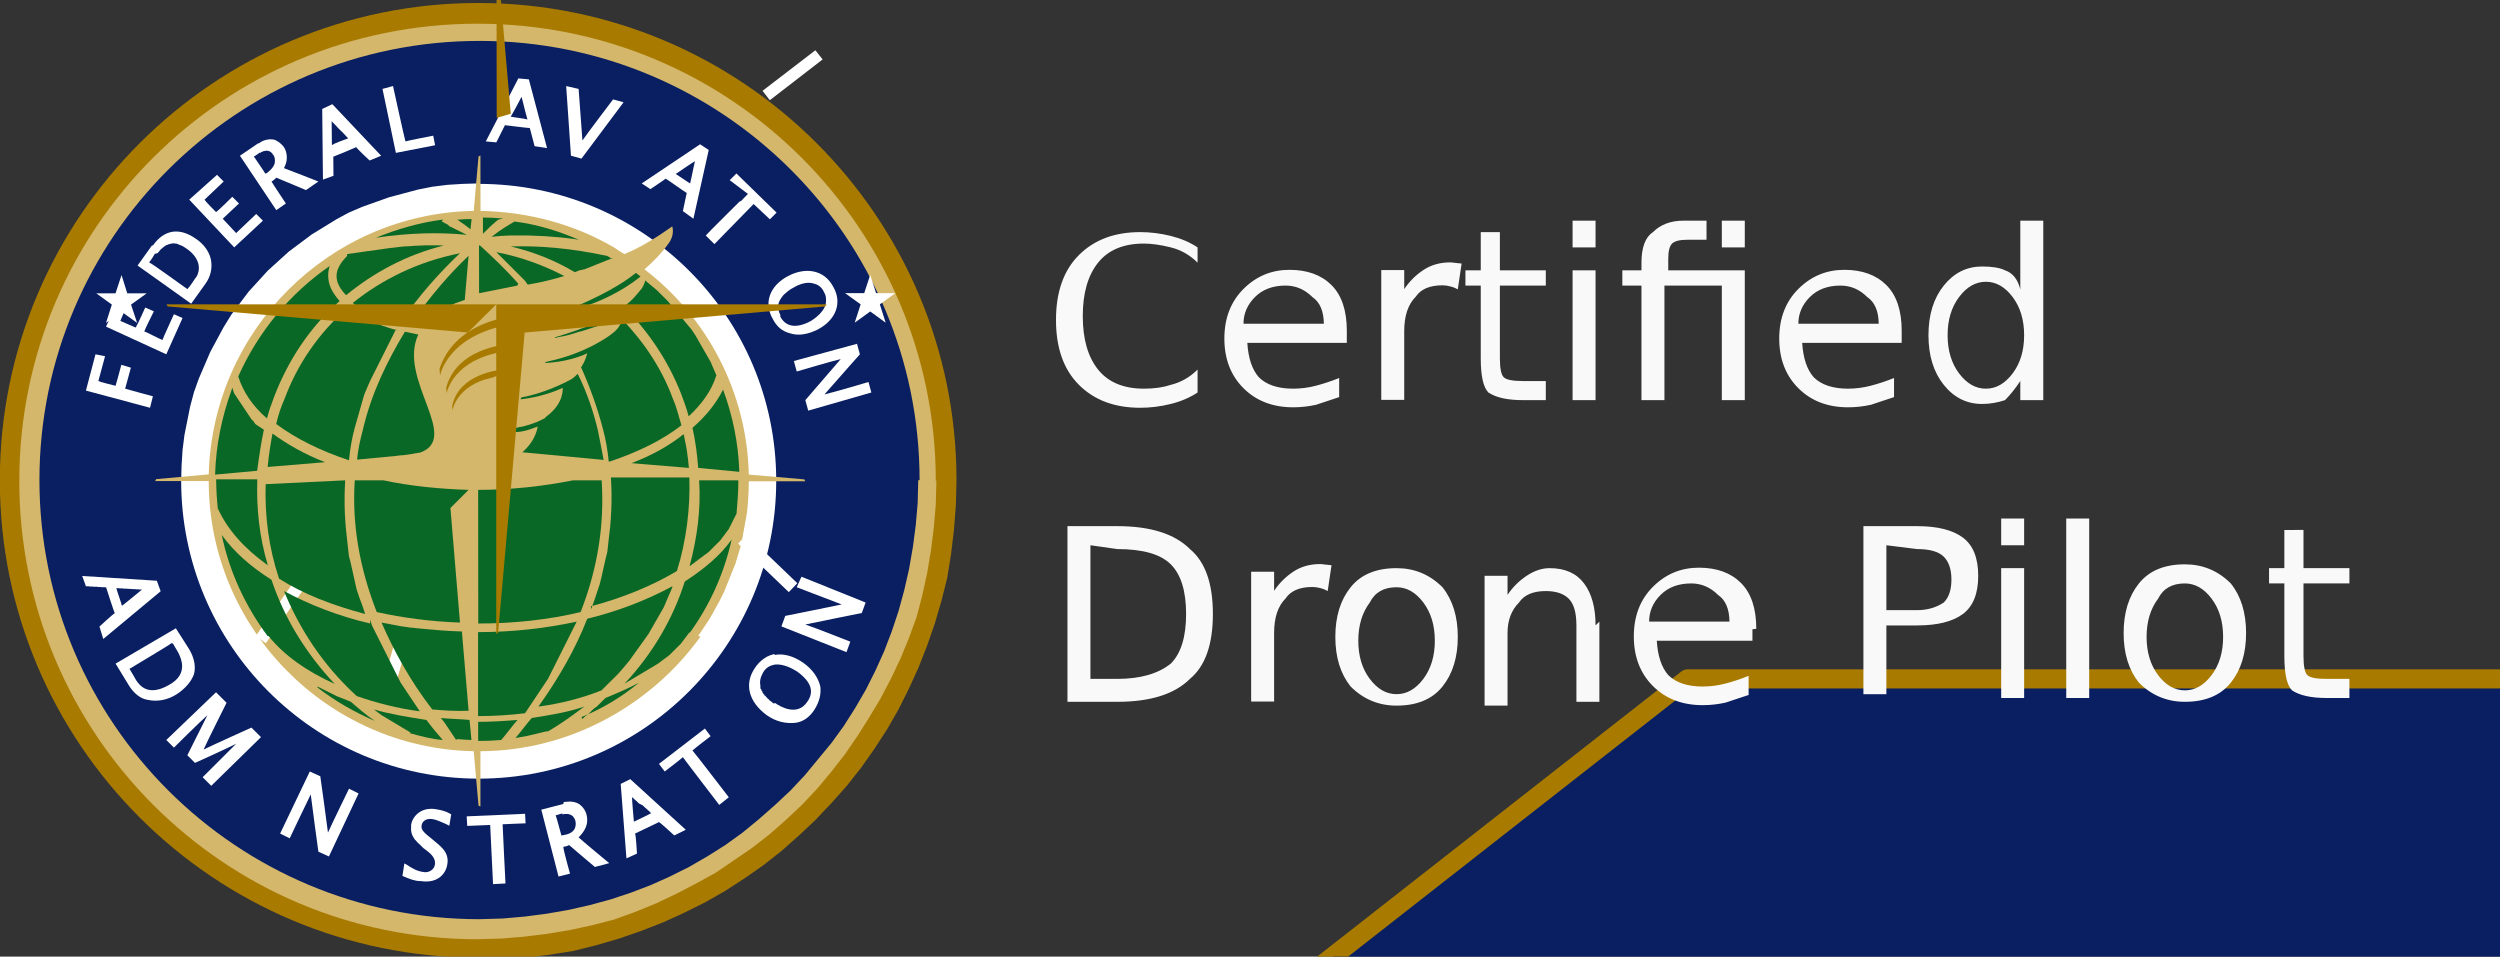 <?xml version="1.0" encoding="UTF-8" standalone="no"?>
<svg
   width="165.64mm"
   height="63.379mm"
   viewBox="0 0 0.652 0.25"
   preserveAspectRatio="none"
   id="svg2"
   sodipodi:version="0.32"
   inkscape:version="1.3.1 (6036e22fae, 2023-11-19, custom)"
   sodipodi:docname="faa_drone_logo.svg"
   inkscape:output_extension="org.inkscape.output.svg.inkscape"
   inkscape:export-xdpi="90"
   inkscape:export-ydpi="90"
   version="1.1"
   inkscape:export-filename="/Users/matthewh/dev/gatsby/mh_photo_serena/content/assets/aerial/faa-seeklogo.com.png"
   xmlns:inkscape="http://www.inkscape.org/namespaces/inkscape"
   xmlns:sodipodi="http://sodipodi.sourceforge.net/DTD/sodipodi-0.dtd"
   xmlns="http://www.w3.org/2000/svg"
   xmlns:svg="http://www.w3.org/2000/svg"
   xmlns:rdf="http://www.w3.org/1999/02/22-rdf-syntax-ns#"
   xmlns:cc="http://creativecommons.org/ns#"
   xmlns:dc="http://purl.org/dc/elements/1.1/">
  <rect x="0" y="0" width="0.652" height="0.25" fill="#333333" stroke="none"/>
  <defs
     id="defs459" />
  <sodipodi:namedview
     inkscape:window-height="1011"
     inkscape:window-width="1920"
     inkscape:pageshadow="2"
     inkscape:pageopacity="0.0"
     guidetolerance="10.0"
     gridtolerance="10.0"
     objecttolerance="10.0"
     borderopacity="1.0"
     bordercolor="#666666"
     pagecolor="#ffffff"
     id="base"
     inkscape:showpageshadow="false"
     inkscape:zoom="1.1808711"
     inkscape:cx="391.2366"
     inkscape:cy="135.91661"
     inkscape:window-x="0"
     inkscape:window-y="32"
     inkscape:current-layer="g1215"
     inkscape:pagecheckerboard="0"
     inkscape:document-units="in"
     showgrid="false"
     inkscape:window-maximized="1"
     units="mm"
     scale-x="0.1"
     width="333.922px"
     inkscape:deskcolor="#d1d1d1" />
  <title
     id="title4">SVG drawing</title>
  <desc
     id="desc6">This was produced by version 4.1 of GNU libplot, a free library for exporting 2-D vector graphics.</desc>
  <g
     id="g1215"
     transform="matrix(0.998,0,0,0.998,-0.023,-0.108)">
    <path
       style="fill:#091f62;fill-opacity:1;stroke:#a87b00;stroke-width:0.005;stroke-linejoin:round;stroke-miterlimit:0;stroke-opacity:1;paint-order:markers fill stroke;stop-color:#000000"
       id="rect1039"
       width="0.442"
       height="0.182"
       x="0.232"
       y="0.143"
       sodipodi:type="rect"
       clip-path="none"
       d="m 0.232,0.143 h 0.442 v 0.182 H 0.232 Z" />
    <g
       id="g3838"
       transform="matrix(0.25,0,0,0.25,0.023,0.109)"
       style="stroke:#a87b00;stroke-opacity:1"
       clip-path="none">
      <polygon
         transform="matrix(0.024,0,0,-0.024,-0.939,14.642)"
         points=""
         style="font-style:normal;font-variant:normal;font-weight:normal;font-stretch:normal;letter-spacing:normal;word-spacing:normal;text-anchor:start;fill:#ffffff;fill-opacity:1;fill-rule:nonzero;stroke:#a87b00;stroke-width:0;stroke-linecap:butt;stroke-linejoin:miter;stroke-miterlimit:10.433;stroke-dasharray:none;stroke-dashoffset:0;stroke-opacity:1"
         id="polygon12" />
      <path
         d="m 1,0.5 -6.6334e-4,0.026 -0.002,0.026 -0.003,0.025 -0.004,0.025 -0.006,0.024 -0.007,0.024 -0.008,0.023 -0.009,0.023 -0.01,0.022 -0.011,0.022 -0.012,0.021 -0.013,0.02 -0.014,0.02 -0.015,0.019 -0.016,0.018 -0.017,0.018 -0.017,0.016 -0.018,0.016 -0.019,0.015 -0.02,0.014 -0.02,0.013 -0.021,0.012 -0.022,0.011 -0.022,0.01 -0.023,0.009 -0.023,0.008 -0.024,0.007 -0.024,0.006 -0.025,0.004 -0.025,0.003 -0.025,0.002 L 0.5,1 C 0.224,1 0,0.776 0,0.5 0,0.224 0.224,0 0.5,0 0.776,0 1,0.224 1,0.5 Z"
         style="font-style:normal;font-variant:normal;font-weight:normal;font-stretch:normal;letter-spacing:normal;word-spacing:normal;text-anchor:start;fill:#a87b00;fill-opacity:1;fill-rule:nonzero;stroke:#a87b00;stroke-width:0;stroke-linecap:butt;stroke-linejoin:miter;stroke-miterlimit:10.433;stroke-dasharray:none;stroke-dashoffset:0;stroke-opacity:1"
         id="path106" />
      <path
         d="m 0.979,0.5 -6.3973e-4,0.025 -0.002,0.024 -0.003,0.024 -0.004,0.024 -0.005,0.023 -0.006,0.023 -0.008,0.022 -0.009,0.022 -0.01,0.021 -0.011,0.021 -0.012,0.02 -0.012,0.019 -0.013,0.019 -0.014,0.018 -0.015,0.018 -0.016,0.017 -0.017,0.016 -0.017,0.015 -0.018,0.014 -0.019,0.013 -0.019,0.013 -0.02,0.011 -0.021,0.011 -0.021,0.01 -0.022,0.009 -0.022,0.008 -0.023,0.006 -0.023,0.005 -0.024,0.004 -0.024,0.003 -0.024,0.002 -0.025,7.1069e-4 c -0.265,0 -0.479,-0.215 -0.479,-0.48 0,-0.265 0.214,-0.479 0.479,-0.479 0.265,0 0.479,0.215 0.479,0.479 z"
         style="font-style:normal;font-variant:normal;font-weight:normal;font-stretch:normal;letter-spacing:normal;word-spacing:normal;text-anchor:start;fill:#d4b76a;fill-opacity:1;fill-rule:nonzero;stroke:#a87b00;stroke-width:0;stroke-linecap:butt;stroke-linejoin:miter;stroke-miterlimit:10.433;stroke-dasharray:none;stroke-dashoffset:0;stroke-opacity:1"
         id="path108" />
      <path
         d="m 0.96,0.5 -5.9224e-4,0.024 -0.002,0.023 -0.003,0.023 -0.004,0.023 -0.005,0.022 -0.006,0.022 -0.007,0.021 -0.008,0.021 -0.009,0.02 -0.01,0.02 -0.011,0.019 -0.012,0.019 -0.013,0.018 -0.014,0.017 -0.014,0.017 -0.015,0.016 -0.016,0.015 -0.017,0.015 -0.017,0.014 -0.018,0.013 -0.019,0.012 -0.019,0.011 -0.02,0.01 -0.02,0.009 -0.021,0.008 -0.021,0.007 -0.022,0.006 -0.022,0.005 -0.023,0.004 -0.023,0.003 -0.023,0.002 -0.024,7.1069e-4 c -0.254,0 -0.46,-0.206 -0.46,-0.46 0,-0.254 0.206,-0.46 0.46,-0.46 0.254,0 0.46,0.206 0.46,0.46 z"
         style="font-style:normal;font-variant:normal;font-weight:normal;font-stretch:normal;letter-spacing:normal;word-spacing:normal;text-anchor:start;fill:#091f62;fill-opacity:1;fill-rule:nonzero;stroke:#a87b00;stroke-width:0;stroke-linecap:butt;stroke-linejoin:miter;stroke-miterlimit:10.433;stroke-dasharray:none;stroke-dashoffset:0;stroke-opacity:1"
         id="path110" />
      <path
         d="m 0.5,0.189 -0.016,4.7394e-4 -0.016,0.001 -0.016,0.002 -0.015,0.003 -0.015,0.004 -0.015,0.004 -0.014,0.005 -0.014,0.005 -0.014,0.006 -0.013,0.007 -0.013,0.008 -0.013,0.008 -0.012,0.009 -0.012,0.009 -0.011,0.01 -0.011,0.01 -0.01,0.011 -0.01,0.011 -0.009,0.012 -0.009,0.012 -0.008,0.013 -0.007,0.013 -0.007,0.013 -0.006,0.014 -0.006,0.014 -0.005,0.014 -0.004,0.015 -0.003,0.015 -0.003,0.015 -0.002,0.016 -0.001,0.016 -4.2642e-4,0.016 c 0,0.172 0.139,0.312 0.311,0.312 0.172,0 0.311,-0.14 0.311,-0.312 0,-0.172 -0.139,-0.311 -0.311,-0.311 z"
         style="font-style:normal;font-variant:normal;font-weight:normal;font-stretch:normal;letter-spacing:normal;word-spacing:normal;text-anchor:start;fill:#ffffff;fill-opacity:1;fill-rule:nonzero;stroke:#a87b00;stroke-width:0;stroke-linecap:butt;stroke-linejoin:miter;stroke-miterlimit:10.433;stroke-dasharray:none;stroke-dashoffset:0;stroke-opacity:1"
         id="path112" />
      <path
         d="m 0.73,0.663 0.006,-0.009 0.006,-0.009 0.005,-0.009 0.005,-0.009 0.005,-0.01 0.004,-0.01 0.004,-0.01 0.004,-0.01 0.003,-0.01 0.003,-0.01 0.002,-0.011 0.002,-0.011 0.002,-0.011 0.001,-0.011 6.6335e-4,-0.011 2.3691e-4,-0.011 h 0.059 l -0.001,-0.002 -0.058,-0.005 c -0.002,-0.087 -0.044,-0.165 -0.109,-0.215 0.01,-0.009 0.018,-0.017 0.025,-0.027 0.007,-0.009 0.004,-0.018 0.004,-0.018 -0.017,0.012 -0.033,0.022 -0.05,0.029 -0.004,-0.002 -0.008,-0.005 -0.011,-0.007 v -2.369e-4 c -1.8953e-4,0 -2.8429e-4,0 -4.5013e-4,0 -0.041,-0.024 -0.089,-0.037 -0.139,-0.038 l -9.476e-5,-0.058 -0.002,0.001 -0.005,0.057 c -0.151,0.003 -0.273,0.125 -0.277,0.276 l -0.055,0.005 -0.001,0.002 h 0.056 c 0,0.154 0.124,0.28 0.277,0.283 l 0.005,0.057 0.002,0.001 v -0.058 c 0.094,-2.369e-4 0.179,-0.049 0.23,-0.12 z"
         style="font-style:normal;font-variant:normal;font-weight:normal;font-stretch:normal;letter-spacing:normal;word-spacing:normal;text-anchor:start;fill:#d4b76a;fill-opacity:1;fill-rule:nonzero;stroke:#a87b00;stroke-width:0;stroke-linecap:butt;stroke-linejoin:miter;stroke-miterlimit:10.433;stroke-dasharray:none;stroke-dashoffset:0;stroke-opacity:1"
         id="path282" />
      <path
         d="m 0.776,0.5 -3.5537e-4,0.014 -0.001,0.014 -0.002,0.014 -0.002,0.014 -0.003,0.014 -0.004,0.013 -0.004,0.013 -0.005,0.013 -0.006,0.012 -0.006,0.012 -0.007,0.012 -0.007,0.011 -0.008,0.011 -0.008,0.01 -0.009,0.01 -0.009,0.009 -0.01,0.009 -0.01,0.009 -0.01,0.008 -0.011,0.008 -0.011,0.007 -0.012,0.007 -0.012,0.006 -0.012,0.005 -0.013,0.005 -0.013,0.004 -0.013,0.004 -0.013,0.003 -0.014,0.002 -0.014,0.002 -0.014,9.4759e-4 -0.014,4.7379e-4 c -0.153,0 -0.276,-0.124 -0.276,-0.276 0,-0.152 0.124,-0.276 0.276,-0.276 0.153,0 0.276,0.124 0.276,0.276 z"
         style="font-style:normal;font-variant:normal;font-weight:normal;font-stretch:normal;letter-spacing:normal;word-spacing:normal;text-anchor:start;fill:#d4b76a;fill-opacity:1;fill-rule:nonzero;stroke:#a87b00;stroke-width:0;stroke-linecap:butt;stroke-linejoin:miter;stroke-miterlimit:10.433;stroke-dasharray:none;stroke-dashoffset:0;stroke-opacity:1"
         id="path114" />
      <path
         d="m 0.09,0.406 0.067,0.018 0.003,-0.012 c 0,0 -0.026,-0.007 -0.029,-0.008 8.2919e-4,-0.003 0.006,-0.022 0.006,-0.022 l -0.01,-0.003 c 0,0 -0.005,0.019 -0.006,0.022 -0.003,-7.1069e-4 -0.016,-0.004 -0.018,-0.005 8.5289e-4,-0.003 0.007,-0.026 0.007,-0.026 l -0.01,-0.002 z"
         style="font-style:normal;font-variant:normal;font-weight:normal;font-stretch:normal;letter-spacing:normal;word-spacing:normal;text-anchor:start;fill:#ffffff;fill-opacity:1;fill-rule:nonzero;stroke:#a87b00;stroke-width:0;stroke-linecap:butt;stroke-linejoin:miter;stroke-miterlimit:10.433;stroke-dasharray:none;stroke-dashoffset:0;stroke-opacity:1"
         id="path116" />
      <path
         d="m 0.111,0.339 0.063,0.029 0.017,-0.038 -0.009,-0.004 c 0,0 -0.011,0.024 -0.012,0.027 -0.003,-0.001 -0.016,-0.008 -0.019,-0.009 0.001,-0.003 0.01,-0.021 0.01,-0.021 l -0.009,-0.004 c 0,0 -0.008,0.018 -0.01,0.021 -0.002,-9.4758e-4 -0.014,-0.006 -0.016,-0.007 0.001,-0.003 0.011,-0.025 0.011,-0.025 L 0.128,0.303 Z"
         style="font-style:normal;font-variant:normal;font-weight:normal;font-stretch:normal;letter-spacing:normal;word-spacing:normal;text-anchor:start;fill:#ffffff;fill-opacity:1;fill-rule:nonzero;stroke:#a87b00;stroke-width:0;stroke-linecap:butt;stroke-linejoin:miter;stroke-miterlimit:10.433;stroke-dasharray:none;stroke-dashoffset:0;stroke-opacity:1"
         id="path118" />
      <path
         d="m 0.159,0.254 -0.015,0.021 0.056,0.04 0.015,-0.021 c 0.005,-0.007 0.007,-0.015 0.006,-0.023 -0.001,-0.009 -0.007,-0.018 -0.016,-0.024 -0.017,-0.012 -0.033,-0.01 -0.045,0.007 z m 0.006,0.008 5.686e-4,-7.1069e-4 5.9227e-4,-7.107e-4 6.3967e-4,-7.1069e-4 6.6335e-4,-9.4772e-4 6.8704e-4,-7.1069e-4 6.8703e-4,-7.1083e-4 7.5813e-4,-4.738e-4 7.581e-4,-7.1068e-4 7.8181e-4,-7.1069e-4 8.2919e-4,-4.7393e-4 8.5287e-4,-7.107e-4 8.7658e-4,-4.7379e-4 9.0026e-4,-4.7379e-4 9.2395e-4,-2.3691e-4 9.7134e-4,-4.7378e-4 9.7133e-4,-2.3703e-4 0.001,-2.3691e-4 0.001,-2.3689e-4 0.001,-2.369e-4 h 0.001 0.001 l 0.001,2.369e-4 h 0.001 l 0.001,2.3689e-4 0.001,4.7394e-4 0.001,4.7378e-4 6.6335e-4,2.3691e-4 6.6335e-4,2.3689e-4 6.6336e-4,2.369e-4 6.8704e-4,2.369e-4 6.8704e-4,4.7379e-4 6.8704e-4,2.369e-4 7.1073e-4,4.7393e-4 7.1074e-4,4.7379e-4 7.1073e-4,4.738e-4 7.1073e-4,4.7379e-4 7.3443e-4,4.738e-4 7.581e-4,4.7392e-4 c 0.007,0.005 0.011,0.011 0.012,0.017 1.8953e-4,9.4759e-4 1.8953e-4,0.002 1.8953e-4,0.003 0,0.005 -0.002,0.009 -0.004,0.011 0,0 -0.005,0.008 -0.008,0.011 -0.003,-0.002 -0.037,-0.027 -0.04,-0.028 0.002,-0.002 0.006,-0.009 0.006,-0.009 z"
         style="font-style:normal;font-variant:normal;font-weight:normal;font-stretch:normal;letter-spacing:normal;word-spacing:normal;text-anchor:start;fill:#ffffff;fill-opacity:1;fill-rule:nonzero;stroke:#a87b00;stroke-width:0;stroke-linecap:butt;stroke-linejoin:miter;stroke-miterlimit:10.433;stroke-dashoffset:0;stroke-opacity:1"
         id="path120" />
      <path
         d="m 0.198,0.206 0.047,0.05 0.03,-0.028 -0.007,-0.007 c 0,0 -0.019,0.018 -0.021,0.02 -0.002,-0.002 -0.012,-0.013 -0.014,-0.015 0.002,-0.002 0.017,-0.016 0.017,-0.016 l -0.007,-0.007 c 0,0 -0.014,0.014 -0.017,0.016 -0.002,-0.002 -0.011,-0.011 -0.012,-0.013 0.002,-0.002 0.02,-0.019 0.02,-0.019 l -0.007,-0.007 z"
         style="font-style:normal;font-variant:normal;font-weight:normal;font-stretch:normal;letter-spacing:normal;word-spacing:normal;text-anchor:start;fill:#ffffff;fill-opacity:1;fill-rule:nonzero;stroke:#a87b00;stroke-width:0;stroke-linecap:butt;stroke-linejoin:miter;stroke-miterlimit:10.433;stroke-dasharray:none;stroke-dashoffset:0;stroke-opacity:1"
         id="path124" />
      <path
         d="m 0.27,0.147 -0.019,0.013 0.038,0.057 0.01,-0.007 c 0,0 -0.014,-0.021 -0.015,-0.023 0.002,-0.001 0.004,-0.003 0.005,-0.004 0.002,7.1083e-4 0.031,0.013 0.031,0.013 l 0.013,-0.009 c 0,0 -0.033,-0.013 -0.036,-0.014 0.002,-0.004 0.003,-0.007 0.003,-0.011 0,-0.004 -0.001,-0.008 -0.003,-0.011 -0.003,-0.004 -0.007,-0.007 -0.011,-0.008 -0.007,-0.001 -0.013,0.002 -0.015,0.004 z m 0.002,0.01 5.6858e-4,-2.3691e-4 5.4489e-4,-4.7379e-4 5.449e-4,-2.369e-4 5.6859e-4,-2.3689e-4 h 2.6059e-4 l 2.8429e-4,-2.369e-4 h 2.6062e-4 l 2.8429e-4,-2.369e-4 h 2.606e-4 l 2.8429e-4,-2.3703e-4 h 2.6061e-4 2.8429e-4 2.6059e-4 l 2.6062e-4,-2.369e-4 h 2.8429e-4 2.606e-4 2.606e-4 2.6059e-4 2.606e-4 l 2.6061e-4,-2.3689e-4 h 2.606e-4 2.606e-4 2.3691e-4 l 2.6061e-4,2.3689e-4 h 2.3692e-4 2.606e-4 2.369e-4 2.606e-4 c 0.002,4.7393e-4 0.004,0.002 0.005,0.004 0.002,0.002 0.002,0.005 0.002,0.007 0,0.004 -0.003,0.008 -0.008,0.012 0,0 -9.4764e-4,4.7379e-4 -0.002,9.4758e-4 -0.001,-0.002 -0.01,-0.015 -0.012,-0.018 0.002,-0.001 0.006,-0.004 0.006,-0.004 z"
         style="font-style:normal;font-variant:normal;font-weight:normal;font-stretch:normal;letter-spacing:normal;word-spacing:normal;text-anchor:start;fill:#ffffff;fill-opacity:1;fill-rule:nonzero;stroke:#a87b00;stroke-width:0;stroke-linecap:butt;stroke-linejoin:miter;stroke-miterlimit:10.433;stroke-dashoffset:0;stroke-opacity:1"
         id="path126" />
      <path
         d="m 0.337,0.111 7.5812e-4,0.074 0.011,-0.004 c 0,0 -1.8953e-4,-0.018 -1.8953e-4,-0.02 0.002,-7.1083e-4 0.022,-0.009 0.024,-0.01 0.001,0.002 0.014,0.014 0.014,0.014 l 0.012,-0.005 -0.051,-0.054 z m 0.011,0.014 4.0275e-4,4.738e-4 4.5012e-4,4.7379e-4 4.7382e-4,4.7379e-4 4.9752e-4,4.738e-4 5.2121e-4,4.7393e-4 5.6858e-4,7.107e-4 5.6859e-4,4.7378e-4 6.1596e-4,7.107e-4 5.9229e-4,7.1082e-4 6.3964e-4,7.107e-4 0.001,0.001 0.001,0.001 0.001,0.001 0.001,0.001 6.3967e-4,4.738e-4 6.1598e-4,7.1082e-4 6.1595e-4,7.107e-4 5.9229e-4,4.7378e-4 5.6858e-4,7.1083e-4 5.4489e-4,4.738e-4 4.9752e-4,7.1069e-4 4.9752e-4,4.738e-4 4.7382e-4,4.7379e-4 4.2643e-4,4.7393e-4 3.7906e-4,4.7379e-4 3.5537e-4,2.369e-4 3.0798e-4,2.369e-4 2.606e-4,4.7379e-4 c -0.003,0.001 -0.014,0.005 -0.017,0.007 0,-0.004 -1.8953e-4,-0.019 -2.6024e-4,-0.025 z"
         style="font-style:normal;font-variant:normal;font-weight:normal;font-stretch:normal;letter-spacing:normal;word-spacing:normal;text-anchor:start;fill:#ffffff;fill-opacity:1;fill-rule:nonzero;stroke:#a87b00;stroke-width:0;stroke-linecap:butt;stroke-linejoin:miter;stroke-miterlimit:10.433;stroke-dashoffset:0;stroke-opacity:1"
         id="path130" />
      <path
         d="m 0.4,0.09 0.014,0.067 0.041,-0.008 -0.002,-0.01 c 0,0 -0.026,0.005 -0.029,0.006 C 0.423,0.142 0.411,0.087 0.411,0.087 Z"
         style="font-style:normal;font-variant:normal;font-weight:normal;font-stretch:normal;letter-spacing:normal;word-spacing:normal;text-anchor:start;fill:#ffffff;fill-opacity:1;fill-rule:nonzero;stroke:#a87b00;stroke-width:0;stroke-linecap:butt;stroke-linejoin:miter;stroke-miterlimit:10.433;stroke-dasharray:none;stroke-dashoffset:0;stroke-opacity:1"
         id="path134" />
      <path
         d="m 0.508,0.145 0.011,0.001 c 0,0 0.008,-0.016 0.009,-0.018 0.002,2.3689e-4 0.024,0.003 0.026,0.003 5.6858e-4,0.002 0.005,0.019 0.005,0.019 l 0.013,0.002 -0.019,-0.072 -0.011,-0.001 z m 0.037,-0.048 1.4214e-4,7.1069e-4 1.6584e-4,4.7379e-4 1.8952e-4,7.1083e-4 1.8954e-4,7.1069e-4 2.132e-4,7.1069e-4 1.8954e-4,7.1083e-4 2.369e-4,9.4759e-4 2.1323e-4,7.1069e-4 2.3691e-4,9.4773e-4 2.3692e-4,9.4758e-4 4.7381e-4,0.002 4.9752e-4,0.002 4.975e-4,0.002 4.9752e-4,0.002 2.3691e-4,9.4773e-4 2.369e-4,9.4759e-4 2.3691e-4,7.1069e-4 2.1323e-4,9.4772e-4 2.1321e-4,7.1069e-4 2.1323e-4,7.107e-4 1.8954e-4,7.1082e-4 1.8952e-4,7.1069e-4 1.8954e-4,7.107e-4 1.6582e-4,7.1069e-4 1.4216e-4,4.7392e-4 1.4214e-4,4.738e-4 1.1846e-4,4.738e-4 9.475e-5,2.3689e-4 C 0.549,0.121 0.538,0.12 0.534,0.119 0.536,0.116 0.543,0.103 0.546,0.097 Z"
         style="font-style:normal;font-variant:normal;font-weight:normal;font-stretch:normal;letter-spacing:normal;word-spacing:normal;text-anchor:start;fill:#ffffff;fill-opacity:1;fill-rule:nonzero;stroke:#a87b00;stroke-width:0;stroke-linecap:butt;stroke-linejoin:miter;stroke-miterlimit:10.433;stroke-dashoffset:0;stroke-opacity:1"
         id="path136" />
      <path
         d="m 0.597,0.16 0.011,0.003 0.044,-0.059 -0.011,-0.003 c 0,0 -0.028,0.037 -0.032,0.043 -5.6859e-4,-0.008 -0.004,-0.054 -0.004,-0.054 L 0.592,0.087 Z"
         style="font-style:normal;font-variant:normal;font-weight:normal;font-stretch:normal;letter-spacing:normal;word-spacing:normal;text-anchor:start;fill:#ffffff;fill-opacity:1;fill-rule:nonzero;stroke:#a87b00;stroke-width:0;stroke-linecap:butt;stroke-linejoin:miter;stroke-miterlimit:10.433;stroke-dasharray:none;stroke-dashoffset:0;stroke-opacity:1"
         id="path140" />
      <polygon
         transform="matrix(0.024,0,0,-0.024,-0.939,14.642)"
         points="67.312,610.3 68.555,612.93 68.09,613.15 66.848,610.52 "
         style="font-style:normal;font-variant:normal;font-weight:normal;font-stretch:normal;letter-spacing:normal;word-spacing:normal;text-anchor:start;fill:#ffffff;fill-opacity:1;fill-rule:nonzero;stroke:#a87b00;stroke-width:0;stroke-linecap:butt;stroke-linejoin:miter;stroke-miterlimit:10.433;stroke-dasharray:none;stroke-dashoffset:0;stroke-opacity:1"
         id="polygon142" />
      <path
         d="m 0.671,0.189 0.009,0.006 c 0,0 0.015,-0.01 0.016,-0.011 0.002,0.001 0.02,0.014 0.022,0.015 -4.5012e-4,0.002 -0.004,0.019 -0.004,0.019 l 0.011,0.008 0.016,-0.072 -0.009,-0.006 z m 0.056,-0.025 -1.1846e-4,4.7379e-4 -1.4213e-4,7.1082e-4 -1.4216e-4,4.738e-4 -1.6583e-4,7.1069e-4 -1.6583e-4,9.4773e-4 -1.6584e-4,7.1069e-4 -1.8954e-4,7.1069e-4 -1.8952e-4,9.4772e-4 -1.8952e-4,9.476e-4 -2.1323e-4,7.1069e-4 -4.0275e-4,0.002 -4.0275e-4,0.002 -4.0274e-4,0.002 -4.2644e-4,0.002 -1.8954e-4,9.4773e-4 -1.8952e-4,9.4758e-4 -2.1323e-4,9.4773e-4 -1.6583e-4,7.1069e-4 -1.8952e-4,7.1069e-4 -1.6584e-4,9.4772e-4 -1.6585e-4,7.1069e-4 -1.6583e-4,7.107e-4 -1.4215e-4,4.7379e-4 -1.4214e-4,7.1083e-4 -1.1846e-4,4.7379e-4 -1.1845e-4,4.738e-4 -9.476e-5,4.7379e-4 -7.108e-5,4.7379e-4 c -0.003,-0.002 -0.012,-0.008 -0.015,-0.01 0.003,-0.002 0.016,-0.011 0.021,-0.014 z"
         style="font-style:normal;font-variant:normal;font-weight:normal;font-stretch:normal;letter-spacing:normal;word-spacing:normal;text-anchor:start;fill:#ffffff;fill-opacity:1;fill-rule:nonzero;stroke:#a87b00;stroke-width:0;stroke-linecap:butt;stroke-linejoin:miter;stroke-miterlimit:10.433;stroke-dashoffset:0;stroke-opacity:1"
         id="path144" />
      <path
         d="m 0.782,0.2 -1.1846e-4,2.3689e-4 h -1.8954e-4 l -2.3691e-4,2.3689e-4 -2.8429e-4,4.7394e-4 -3.3167e-4,2.3689e-4 -3.7906e-4,4.738e-4 -4.2644e-4,2.3689e-4 -4.5014e-4,4.738e-4 -4.9751e-4,7.1083e-4 -5.4489e-4,4.738e-4 -5.6858e-4,4.7378e-4 -6.1597e-4,7.107e-4 -6.3967e-4,7.1082e-4 -6.8704e-4,7.107e-4 -0.001,0.001 -0.002,0.001 -0.002,0.002 -0.002,0.002 -0.002,0.002 -0.002,0.002 -0.002,0.002 -0.004,0.004 -0.002,0.002 -0.002,0.002 -0.002,0.002 -0.002,0.002 -0.002,0.002 -0.002,0.002 -0.002,0.002 -0.001,0.001 -6.6336e-4,7.1083e-4 -6.3966e-4,7.1069e-4 -6.1597e-4,7.1069e-4 -5.6859e-4,4.7393e-4 -5.4489e-4,4.738e-4 -4.9751e-4,7.1068e-4 -4.7382e-4,4.738e-4 -4.2644e-4,2.369e-4 -3.7905e-4,4.7393e-4 -3.3169e-4,4.738e-4 -2.8429e-4,2.3689e-4 -2.369e-4,2.369e-4 -1.8954e-4,2.369e-4 h -1.1845e-4 l -9.477e-5,2.3689e-4 h -2.369e-5 l 0.009,0.009 c 0,0 0.039,-0.04 0.041,-0.042 0.002,0.002 0.017,0.016 0.017,0.016 l 0.007,-0.007 -0.042,-0.041 -0.007,0.007 z"
         style="font-style:normal;font-variant:normal;font-weight:normal;font-stretch:normal;letter-spacing:normal;word-spacing:normal;text-anchor:start;fill:#ffffff;fill-opacity:1;fill-rule:nonzero;stroke:#a87b00;stroke-width:0;stroke-linecap:butt;stroke-linejoin:miter;stroke-miterlimit:10.433;stroke-dasharray:none;stroke-dashoffset:0;stroke-opacity:1"
         id="path148" />
      <polygon
         transform="matrix(0.024,0,0,-0.024,-0.939,14.642)"
         points="72.66,605.84 74.961,607.62 74.645,608.02 72.344,606.25 "
         style="font-style:normal;font-variant:normal;font-weight:normal;font-stretch:normal;letter-spacing:normal;word-spacing:normal;text-anchor:start;fill:#ffffff;fill-opacity:1;fill-rule:nonzero;stroke:#a87b00;stroke-width:0;stroke-linecap:butt;stroke-linejoin:miter;stroke-miterlimit:10.433;stroke-dasharray:none;stroke-dashoffset:0;stroke-opacity:1"
         id="polygon150" />
      <path
         d="m 0.824,0.286 v 0 c -0.019,0.01 -0.026,0.028 -0.016,0.045 0.004,0.008 0.01,0.013 0.018,0.015 0.009,0.003 0.019,0.001 0.029,-0.004 0.019,-0.01 0.026,-0.028 0.016,-0.045 -0.009,-0.017 -0.028,-0.021 -0.047,-0.011 z m -0.008,0.041 -3.5536e-4,-7.1083e-4 -3.5537e-4,-7.1069e-4 -3.0798e-4,-7.1069e-4 -2.606e-4,-7.1069e-4 -2.3692e-4,-7.1082e-4 -2.1321e-4,-7.1069e-4 -1.8954e-4,-7.1069e-4 -1.6583e-4,-4.7394e-4 -1.1846e-4,-7.1069e-4 -9.475e-5,-7.1069e-4 -7.109e-5,-7.1069e-4 -4.738e-5,-4.7393e-4 -2.369e-5,-7.1069e-4 2.369e-5,-4.738e-4 2.37e-5,-7.1069e-4 4.738e-5,-7.1083e-4 1.8952e-4,-0.001 2.606e-4,-9.4772e-4 3.3169e-4,-0.001 4.0275e-4,-0.001 4.9751e-4,-9.4759e-4 5.4489e-4,-9.4759e-4 5.9227e-4,-9.4773e-4 6.3967e-4,-9.4758e-4 7.1073e-4,-9.4772e-4 7.3441e-4,-9.476e-4 7.5812e-4,-9.4759e-4 7.8182e-4,-7.1082e-4 8.2918e-4,-7.107e-4 8.2919e-4,-7.1069e-4 8.2918e-4,-7.1083e-4 8.5289e-4,-7.1068e-4 8.2918e-4,-7.1069e-4 8.2919e-4,-4.738e-4 8.2918e-4,-7.1082e-4 8.055e-4,-4.738e-4 7.5812e-4,-4.7379e-4 7.5811e-4,-4.738e-4 7.1073e-4,-2.3689e-4 6.6335e-4,-4.7394e-4 c 0.005,-0.003 0.014,-0.007 0.022,-0.004 0.004,0.001 0.008,0.004 0.01,0.009 0.002,0.003 0.002,0.006 0.002,0.009 0,0.01 -0.011,0.018 -0.016,0.021 -0.007,0.004 -0.024,0.011 -0.032,-0.005 z"
         style="font-style:normal;font-variant:normal;font-weight:normal;font-stretch:normal;letter-spacing:normal;word-spacing:normal;text-anchor:start;fill:#ffffff;fill-opacity:1;fill-rule:nonzero;stroke:#a87b00;stroke-width:0;stroke-linecap:butt;stroke-linejoin:miter;stroke-miterlimit:10.433;stroke-dashoffset:0;stroke-opacity:1"
         id="path152" />
      <path
         d="m 0.83,0.375 0.003,0.011 c 0,0 0.037,-0.011 0.046,-0.013 -0.006,0.007 -0.037,0.043 -0.037,0.043 l 0.003,0.011 0.066,-0.019 -0.003,-0.011 c 0,0 -0.037,0.011 -0.046,0.013 0.006,-0.007 0.037,-0.042 0.037,-0.042 l -0.003,-0.011 z"
         style="font-style:normal;font-variant:normal;font-weight:normal;font-stretch:normal;letter-spacing:normal;word-spacing:normal;text-anchor:start;fill:#ffffff;fill-opacity:1;fill-rule:nonzero;stroke:#a87b00;stroke-width:0;stroke-linecap:butt;stroke-linejoin:miter;stroke-miterlimit:10.433;stroke-dasharray:none;stroke-dashoffset:0;stroke-opacity:1"
         id="path156" />
      <path
         d="m 0.09,0.611 h 2.369e-5 2.37e-5 7.107e-5 9.476e-5 1.1846e-4 1.4214e-4 1.6584e-4 1.8954e-4 1.8953e-4 2.3691e-4 2.3691e-4 2.606e-4 2.8429e-4 3.0798e-4 3.0799e-4 3.3167e-4 l 7.1073e-4,2.3704e-4 h 7.5811e-4 8.0551e-4 8.2918e-4 8.7657e-4 l 9.0027e-4,2.369e-4 h 9.0025e-4 9.4764e-4 0.002 l 9.2395e-4,2.3689e-4 h 9.2395e-4 9.0027e-4 8.5287e-4 l 8.5288e-4,2.3691e-4 h 7.818e-4 7.5813e-4 7.1073e-4 3.0798e-4 3.3166e-4 2.8429e-4 2.8431e-4 2.606e-4 2.3691e-4 l 2.3691e-4,2.3689e-4 h 1.8952e-4 1.8953e-4 1.4215e-4 1.4215e-4 1.1845e-4 c 6.3967e-4,0.002 0.008,0.025 0.009,0.027 -0.002,0.001 -0.016,0.014 -0.016,0.014 l 0.004,0.013 0.06,-0.05 -0.004,-0.011 -0.078,-0.005 z m 0.032,0.002 h 4.0275e-4 4.7382e-4 5.212e-4 5.9229e-4 6.6333e-4 l 7.1073e-4,2.369e-4 h 7.5813e-4 8.0549e-4 8.5289e-4 8.7656e-4 l 9.2395e-4,2.3703e-4 h 9.4764e-4 9.7133e-4 9.9503e-4 l 0.002,2.369e-4 h 0.002 l 0.002,2.3689e-4 h 0.002 9.7133e-4 l 9.4764e-4,2.369e-4 h 9.2395e-4 8.7657e-4 8.5287e-4 l 8.055e-4,2.369e-4 h 7.8181e-4 7.1073e-4 6.6335e-4 5.9228e-4 c -0.005,0.004 -0.018,0.015 -0.021,0.017 -0.001,-0.004 -0.005,-0.015 -0.006,-0.019 z"
         style="font-style:normal;font-variant:normal;font-weight:normal;font-stretch:normal;letter-spacing:normal;word-spacing:normal;text-anchor:start;fill:#ffffff;fill-opacity:1;fill-rule:nonzero;stroke:#a87b00;stroke-width:0;stroke-linecap:butt;stroke-linejoin:miter;stroke-miterlimit:10.433;stroke-dashoffset:0;stroke-opacity:1"
         id="path158" />
      <path
         d="m 0.121,0.692 0.014,0.023 c 0.005,0.008 0.012,0.014 0.02,0.015 0.009,0.002 0.02,4.7378e-4 0.03,-0.006 0.009,-0.006 0.015,-0.013 0.018,-0.021 0.002,-0.008 2.606e-4,-0.017 -0.005,-0.026 L 0.184,0.655 Z m 0.06,-0.021 7.106e-5,2.369e-4 h 7.109e-5 l 1.4214e-4,2.369e-4 1.6584e-4,2.3689e-4 1.6582e-4,4.738e-4 1.8954e-4,2.3703e-4 1.8953e-4,2.369e-4 2.1322e-4,4.7379e-4 2.1322e-4,2.3691e-4 2.1322e-4,4.7378e-4 2.3691e-4,4.738e-4 4.5013e-4,7.1083e-4 4.7383e-4,7.1069e-4 4.7381e-4,9.4759e-4 2.1323e-4,2.3689e-4 2.3691e-4,4.7393e-4 2.1321e-4,2.369e-4 2.1321e-4,4.738e-4 1.8954e-4,2.3689e-4 1.8953e-4,4.738e-4 1.8953e-4,2.3689e-4 1.4214e-4,2.369e-4 1.6584e-4,2.3704e-4 7.107e-5,2.3689e-4 h 4.739e-5 l 7.108e-5,2.3689e-4 h 4.737e-5 7.107e-5 l 4.739e-5,2.3691e-4 h 2.369e-5 4.738e-5 l 2.369e-5,2.3689e-4 h 2.37e-5 2.368e-5 2.369e-5 v 0 0 c 0.002,0.004 0.004,0.009 0.004,0.014 0,0.007 -0.003,0.014 -0.014,0.02 -0.021,0.012 -0.03,0.001 -0.034,-0.005 0,0 -0.005,-0.009 -0.007,-0.012 0.003,-0.002 0.042,-0.025 0.044,-0.027 z"
         style="font-style:normal;font-variant:normal;font-weight:normal;font-stretch:normal;letter-spacing:normal;word-spacing:normal;text-anchor:start;fill:#ffffff;fill-opacity:1;fill-rule:nonzero;stroke:#a87b00;stroke-width:0;stroke-linecap:butt;stroke-linejoin:miter;stroke-miterlimit:10.433;stroke-dashoffset:0;stroke-opacity:1"
         id="path162" />
      <path
         d="m 0.174,0.772 0.008,0.008 c 0,0 0.025,-0.025 0.035,-0.034 -0.006,0.012 -0.021,0.042 -0.021,0.042 l 0.008,0.008 c 0,0 0.031,-0.014 0.043,-0.02 -0.009,0.009 -0.035,0.035 -0.035,0.035 l 0.009,0.009 0.052,-0.051 -0.01,-0.01 c 0,0 -0.042,0.019 -0.05,0.023 0.003,-0.007 0.024,-0.049 0.024,-0.049 l -0.011,-0.011 z"
         style="font-style:normal;font-variant:normal;font-weight:normal;font-stretch:normal;letter-spacing:normal;word-spacing:normal;text-anchor:start;fill:#ffffff;fill-opacity:1;fill-rule:nonzero;stroke:#a87b00;stroke-width:0;stroke-linecap:butt;stroke-linejoin:miter;stroke-miterlimit:10.433;stroke-dasharray:none;stroke-dashoffset:0;stroke-opacity:1"
         id="path166" />
      <polygon
         transform="matrix(0.024,0,0,-0.024,-0.939,14.642)"
         points="50.711,582.14 52.465,584.65 52.027,584.96 50.27,582.45 "
         style="font-style:normal;font-variant:normal;font-weight:normal;font-stretch:normal;letter-spacing:normal;word-spacing:normal;text-anchor:start;fill:#ffffff;fill-opacity:1;fill-rule:nonzero;stroke:#a87b00;stroke-width:0;stroke-linecap:butt;stroke-linejoin:miter;stroke-miterlimit:10.433;stroke-dasharray:none;stroke-dashoffset:0;stroke-opacity:1"
         id="polygon168" />
      <path
         d="m 0.293,0.87 0.01,0.005 c 0,0 0.018,-0.038 0.022,-0.046 0.001,0.009 0.008,0.06 0.008,0.06 l 0.011,0.005 0.031,-0.066 -0.01,-0.005 c 0,0 -0.018,0.037 -0.022,0.046 -0.001,-0.009 -0.008,-0.059 -0.008,-0.059 l -0.011,-0.005 z"
         style="font-style:normal;font-variant:normal;font-weight:normal;font-stretch:normal;letter-spacing:normal;word-spacing:normal;text-anchor:start;fill:#ffffff;fill-opacity:1;fill-rule:nonzero;stroke:#a87b00;stroke-width:0;stroke-linecap:butt;stroke-linejoin:miter;stroke-miterlimit:10.433;stroke-dasharray:none;stroke-dashoffset:0;stroke-opacity:1"
         id="path170" />
      <polygon
         transform="matrix(0.024,0,0,-0.024,-0.939,14.642)"
         points="56.172,579.65 57,582.6 56.48,582.75 55.656,579.8 "
         style="font-style:normal;font-variant:normal;font-weight:normal;font-stretch:normal;letter-spacing:normal;word-spacing:normal;text-anchor:start;fill:#ffffff;fill-opacity:1;fill-rule:nonzero;stroke:#a87b00;stroke-width:0;stroke-linecap:butt;stroke-linejoin:miter;stroke-miterlimit:10.433;stroke-dasharray:none;stroke-dashoffset:0;stroke-opacity:1"
         id="polygon172" />
      <path
         d="m 0.43,0.863 -9.476e-5,9.476e-4 -4.739e-5,9.4772e-4 v 9.4759e-4 l 7.108e-5,0.001 1.1845e-4,7.107e-4 1.6585e-4,9.4758e-4 2.1321e-4,9.4772e-4 2.606e-4,9.4759e-4 2.8429e-4,7.1069e-4 3.5536e-4,9.4773e-4 3.7906e-4,7.1069e-4 4.0276e-4,7.1083e-4 4.5013e-4,7.1068e-4 4.7381e-4,9.476e-4 5.2121e-4,7.1083e-4 5.4489e-4,7.1069e-4 5.686e-4,4.7379e-4 5.9227e-4,7.1069e-4 6.1596e-4,7.1083e-4 6.3966e-4,7.1069e-4 6.3966e-4,7.1069e-4 6.8704e-4,4.738e-4 0.001,0.001 0.001,0.001 0.001,0.001 0.001,0.001 0.001,9.4772e-4 c 0.007,0.005 0.013,0.01 0.012,0.017 -8.2918e-4,0.006 -0.007,0.009 -0.012,0.008 -0.007,-9.4759e-4 -0.012,-0.004 -0.018,-0.008 l -0.002,-0.001 -0.002,0.013 0.001,4.738e-4 c 0.007,0.003 0.012,0.005 0.018,0.005 0.02,0.003 0.027,-0.01 0.028,-0.018 0.002,-0.013 -0.008,-0.019 -0.016,-0.026 -0.006,-0.005 -0.012,-0.009 -0.011,-0.014 2.6061e-4,-0.003 0.003,-0.008 0.011,-0.007 0.005,7.1082e-4 0.009,0.003 0.014,0.005 l 0.004,0.002 0.002,-0.012 -0.001,-4.7379e-4 c -0.005,-0.003 -0.01,-0.004 -0.016,-0.005 -0.016,-0.002 -0.024,0.009 -0.025,0.017 z"
         style="font-style:normal;font-variant:normal;font-weight:normal;font-stretch:normal;letter-spacing:normal;word-spacing:normal;text-anchor:start;fill:#ffffff;fill-opacity:1;fill-rule:nonzero;stroke:#a87b00;stroke-width:0;stroke-linecap:butt;stroke-linejoin:miter;stroke-miterlimit:10.433;stroke-dasharray:none;stroke-dashoffset:0;stroke-opacity:1"
         id="path174" />
      <path
         d="m 0.488,0.852 5.6858e-4,0.01 c 0,0 0.021,-9.4772e-4 0.024,-0.001 1.8953e-4,0.003 0.003,0.062 0.003,0.062 l 0.013,-7.1069e-4 c 0,0 -0.003,-0.059 -0.003,-0.062 0.003,-2.369e-4 0.024,-0.001 0.024,-0.001 l -5.449e-4,-0.01 z"
         style="font-style:normal;font-variant:normal;font-weight:normal;font-stretch:normal;letter-spacing:normal;word-spacing:normal;text-anchor:start;fill:#ffffff;fill-opacity:1;fill-rule:nonzero;stroke:#a87b00;stroke-width:0;stroke-linecap:butt;stroke-linejoin:miter;stroke-miterlimit:10.433;stroke-dasharray:none;stroke-dashoffset:0;stroke-opacity:1"
         id="path176" />
      <path
         d="m 0.589,0.839 -0.023,0.006 0.018,0.07 0.012,-0.003 c 0,0 -0.007,-0.025 -0.007,-0.028 0.002,-4.7379e-4 0.005,-0.001 0.006,-0.002 0.001,0.001 0.027,0.023 0.027,0.023 l 0.015,-0.004 c 0,0 -0.029,-0.024 -0.032,-0.027 0.005,-0.005 0.009,-0.011 0.009,-0.018 0,-0.002 -1.6585e-4,-0.003 -5.4491e-4,-0.005 -0.001,-0.005 -0.004,-0.009 -0.008,-0.012 -0.007,-0.004 -0.014,-0.002 -0.016,-0.002 z m -0.001,0.011 6.8704e-4,-2.3691e-4 h 6.6336e-4 l 6.6333e-4,-2.3689e-4 h 6.3966e-4 3.0798e-4 3.3169e-4 3.0798e-4 3.0797e-4 3.08e-4 3.0798e-4 3.0798e-4 3.08e-4 2.8429e-4 2.8429e-4 2.8429e-4 l 2.8429e-4,2.3689e-4 h 2.843e-4 2.8428e-4 2.6061e-4 l 2.8429e-4,2.3691e-4 h 2.606e-4 2.606e-4 l 2.3691e-4,2.3689e-4 h 2.606e-4 l 2.3691e-4,2.3689e-4 h 2.3691e-4 l 2.3691e-4,2.3691e-4 h 2.3692e-4 c 0.002,0.001 0.003,0.003 0.004,0.005 3.7907e-4,0.001 6.3967e-4,0.003 6.3967e-4,0.004 0,0.002 -5.449e-4,0.004 -0.001,0.005 -0.002,0.004 -0.006,0.006 -0.012,0.007 0,0 -0.001,2.3704e-4 -0.002,2.3704e-4 -6.6335e-4,-0.002 -0.005,-0.019 -0.006,-0.021 0.002,-7.1082e-4 0.007,-0.002 0.007,-0.002 z"
         style="font-style:normal;font-variant:normal;font-weight:normal;font-stretch:normal;letter-spacing:normal;word-spacing:normal;text-anchor:start;fill:#ffffff;fill-opacity:1;fill-rule:nonzero;stroke:#a87b00;stroke-width:0;stroke-linecap:butt;stroke-linejoin:miter;stroke-miterlimit:10.433;stroke-dashoffset:0;stroke-opacity:1"
         id="path178" />
      <path
         d="m 0.649,0.818 0.006,0.078 0.011,-0.005 c 0,0 -0.001,-0.019 -0.002,-0.021 0.002,-9.4772e-4 0.023,-0.011 0.025,-0.012 0.002,0.001 0.016,0.014 0.016,0.014 l 0.012,-0.006 -0.058,-0.053 z m 0.012,0.014 4.5014e-4,4.7379e-4 4.9751e-4,2.369e-4 5.2122e-4,4.7379e-4 5.6858e-4,7.1083e-4 6.1596e-4,4.7379e-4 6.1597e-4,4.7379e-4 6.6335e-4,7.1069e-4 6.8704e-4,4.738e-4 7.1073e-4,7.1083e-4 7.1073e-4,7.1069e-4 0.001,0.001 0.002,0.001 0.002,0.001 0.001,0.001 7.3441e-4,7.1083e-4 7.3444e-4,7.1069e-4 6.8703e-4,4.738e-4 6.8704e-4,7.1083e-4 6.3967e-4,4.7379e-4 6.3965e-4,7.1069e-4 5.9228e-4,4.738e-4 5.6859e-4,4.7378e-4 5.212e-4,4.7394e-4 4.7382e-4,4.738e-4 4.5014e-4,4.7378e-4 4.0273e-4,4.738e-4 3.3169e-4,2.3689e-4 2.8429e-4,2.3691e-4 c -0.003,0.002 -0.014,0.007 -0.018,0.009 -2.8429e-4,-0.004 -0.002,-0.021 -0.002,-0.027 z"
         style="font-style:normal;font-variant:normal;font-weight:normal;font-stretch:normal;letter-spacing:normal;word-spacing:normal;text-anchor:start;fill:#ffffff;fill-opacity:1;fill-rule:nonzero;stroke:#a87b00;stroke-width:0;stroke-linecap:butt;stroke-linejoin:miter;stroke-miterlimit:10.433;stroke-dashoffset:0;stroke-opacity:1"
         id="path182" />
      <path
         d="m 0.689,0.797 0.006,0.008 c 0,0 0.017,-0.013 0.019,-0.015 0.002,0.003 0.038,0.05 0.038,0.05 l 0.01,-0.008 c 0,0 -0.036,-0.047 -0.038,-0.049 0.002,-0.002 0.019,-0.015 0.019,-0.015 l -0.006,-0.008 z"
         style="font-style:normal;font-variant:normal;font-weight:normal;font-stretch:normal;letter-spacing:normal;word-spacing:normal;text-anchor:start;fill:#ffffff;fill-opacity:1;fill-rule:nonzero;stroke:#a87b00;stroke-width:0;stroke-linecap:butt;stroke-linejoin:miter;stroke-miterlimit:10.433;stroke-dasharray:none;stroke-dashoffset:0;stroke-opacity:1"
         id="path186" />
      <polygon
         transform="matrix(0.024,0,0,-0.024,-0.939,14.642)"
         points="73.488,584.37 73.859,584.76 71.652,586.88 71.281,586.49 "
         style="font-style:normal;font-variant:normal;font-weight:normal;font-stretch:normal;letter-spacing:normal;word-spacing:normal;text-anchor:start;fill:#ffffff;fill-opacity:1;fill-rule:nonzero;stroke:#a87b00;stroke-width:0;stroke-linecap:butt;stroke-linejoin:miter;stroke-miterlimit:10.433;stroke-dasharray:none;stroke-dashoffset:0;stroke-opacity:1"
         id="polygon188" />
      <line
         x1="0.834"
         y1="0.698"
         x2="0.834"
         y2="0.698"
         style="font-style:normal;font-variant:normal;font-weight:normal;font-stretch:normal;letter-spacing:normal;word-spacing:normal;text-anchor:start;fill:#0030ad;fill-opacity:1;fill-rule:nonzero;stroke:#a87b00;stroke-width:0;stroke-linecap:butt;stroke-linejoin:miter;stroke-miterlimit:10.433;stroke-dasharray:none;stroke-dashoffset:0;stroke-opacity:1"
         id="line192" />
      <path
         d="m 0.81,0.682 h -7.5811e-4 l -7.3443e-4,2.3691e-4 -7.3443e-4,2.3689e-4 -7.3442e-4,2.369e-4 -7.3442e-4,2.369e-4 -7.3442e-4,2.3689e-4 -7.1073e-4,2.369e-4 -7.1073e-4,2.3689e-4 -6.8705e-4,4.7394e-4 -7.1073e-4,2.3689e-4 -6.8704e-4,2.369e-4 -6.6336e-4,4.7379e-4 -6.8703e-4,4.738e-4 -6.6335e-4,2.3689e-4 -6.6335e-4,4.738e-4 -6.3966e-4,4.7394e-4 -6.3965e-4,4.7378e-4 -6.3967e-4,4.738e-4 -6.1597e-4,4.7379e-4 -6.1596e-4,4.738e-4 -5.9228e-4,4.7393e-4 -5.9227e-4,7.1069e-4 -5.9228e-4,4.7379e-4 -5.6858e-4,4.738e-4 -5.686e-4,7.1083e-4 -5.6858e-4,4.7378e-4 -5.4489e-4,7.107e-4 -5.2121e-4,7.1069e-4 -5.449e-4,4.7393e-4 -4.975e-4,7.1069e-4 -4.9752e-4,7.1069e-4 -4.9751e-4,7.1083e-4 c -0.012,0.017 -0.007,0.036 0.012,0.05 0.01,0.007 0.02,0.009 0.03,0.008 0.008,-0.001 0.015,-0.006 0.02,-0.014 0.005,-0.008 0.007,-0.016 0.006,-0.024 -0.002,-0.009 -0.008,-0.018 -0.018,-0.025 -0.01,-0.007 -0.021,-0.01 -0.03,-0.008 z m -5.449e-4,0.052 -4.5012e-4,-2.369e-4 -4.7382e-4,-2.369e-4 -4.9751e-4,-4.7393e-4 -4.9752e-4,-2.369e-4 -5.212e-4,-4.7379e-4 -5.2121e-4,-4.738e-4 -5.212e-4,-4.7378e-4 -5.449e-4,-2.3691e-4 -5.4489e-4,-4.7392e-4 -5.6858e-4,-4.738e-4 -5.449e-4,-7.1069e-4 -5.449e-4,-4.738e-4 -5.6857e-4,-4.7392e-4 -5.449e-4,-4.738e-4 -5.4491e-4,-7.1069e-4 -5.2119e-4,-4.7379e-4 -5.4489e-4,-7.1083e-4 -4.9752e-4,-4.738e-4 L 0.799,0.725 0.799,0.724 0.798,0.724 0.798,0.723 0.798,0.723 0.797,0.722 0.797,0.721 0.796,0.72 0.796,0.719 0.796,0.719 0.795,0.718 0.795,0.717 0.795,0.716 0.795,0.715 c -9.2396e-4,-0.005 1.8953e-4,-0.009 0.003,-0.014 0.003,-0.005 0.007,-0.007 0.012,-0.008 0.009,-0.001 0.018,0.004 0.023,0.007 0.007,0.005 0.022,0.017 0.011,0.032 -0.01,0.015 -0.027,0.006 -0.034,0.001 z"
         style="font-style:normal;font-variant:normal;font-weight:normal;font-stretch:normal;letter-spacing:normal;word-spacing:normal;text-anchor:start;fill:#ffffff;fill-opacity:1;fill-rule:nonzero;stroke:#a87b00;stroke-width:0;stroke-linecap:butt;stroke-linejoin:miter;stroke-miterlimit:10.433;stroke-dashoffset:0;stroke-opacity:1"
         id="path190" />
      <path
         d="m 0.837,0.603 -0.004,0.009 c 0,0 0.039,0.015 0.047,0.018 -0.009,0.002 -0.059,0.012 -0.059,0.012 l -0.004,0.011 0.068,0.027 0.004,-0.011 c 0,0 -0.038,-0.015 -0.047,-0.018 0.009,-0.002 0.059,-0.012 0.059,-0.012 l 0.004,-0.011 -0.067,-0.027 z"
         style="font-style:normal;font-variant:normal;font-weight:normal;font-stretch:normal;letter-spacing:normal;word-spacing:normal;text-anchor:start;fill:#ffffff;fill-opacity:1;fill-rule:nonzero;stroke:#a87b00;stroke-width:0;stroke-linecap:butt;stroke-linejoin:miter;stroke-miterlimit:10.433;stroke-dasharray:none;stroke-dashoffset:0;stroke-opacity:1"
         id="path196" />
      <polygon
         transform="matrix(0.024,0,0,-0.024,-0.939,14.642)"
         points="77.453,596.93 77.707,596.13 77.035,596.62 76.359,596.13 76.617,596.93 75.938,597.42 76.773,597.42 77.035,598.22 77.289,597.42 78.129,597.42 "
         style="font-style:normal;font-variant:normal;font-weight:normal;font-stretch:normal;letter-spacing:normal;word-spacing:normal;text-anchor:start;fill:#ffffff;fill-opacity:1;fill-rule:nonzero;stroke:#a87b00;stroke-width:0;stroke-linecap:butt;stroke-linejoin:miter;stroke-miterlimit:10.433;stroke-dasharray:none;stroke-dashoffset:0;stroke-opacity:1"
         id="polygon198" />
      <polygon
         transform="matrix(0.024,0,0,-0.024,-0.939,14.642)"
         points="44.84,596.92 45.105,596.12 44.426,596.61 43.75,596.12 44.004,596.92 43.328,597.41 44.164,597.41 44.426,598.21 44.676,597.41 45.52,597.41 "
         style="font-style:normal;font-variant:normal;font-weight:normal;font-stretch:normal;letter-spacing:normal;word-spacing:normal;text-anchor:start;fill:#ffffff;fill-opacity:1;fill-rule:nonzero;stroke:#a87b00;stroke-width:0;stroke-linecap:butt;stroke-linejoin:miter;stroke-miterlimit:10.433;stroke-dasharray:none;stroke-dashoffset:0;stroke-opacity:1"
         id="polygon200" />
      <path
         d="m 0.77,0.535 -0.002,0.004 -0.002,0.004 -0.002,0.004 -0.002,0.004 -0.003,0.004 -0.003,0.004 -0.003,0.004 -0.003,0.003 -0.003,0.003 -0.003,0.003 -0.003,0.003 -0.004,0.003 -0.004,0.003 -0.004,0.003 -0.004,0.003 -0.004,0.003 c 0.008,-0.03 0.012,-0.06 0.01,-0.09 h 0.041 c 0,0.012 -9.2395e-4,0.024 -0.002,0.036 z"
         style="font-style:normal;font-variant:normal;font-weight:normal;font-stretch:normal;letter-spacing:normal;word-spacing:normal;text-anchor:start;fill:#0a6826;fill-opacity:1;fill-rule:nonzero;stroke:#a87b00;stroke-width:0;stroke-linecap:butt;stroke-linejoin:miter;stroke-miterlimit:10.433;stroke-dasharray:none;stroke-dashoffset:0;stroke-opacity:1"
         id="path202" />
      <path
         d="m 0.721,0.659 -0.003,0.004 -0.003,0.004 -0.003,0.004 -0.004,0.004 -0.004,0.004 -0.004,0.004 -0.004,0.003 -0.004,0.003 -0.004,0.003 -0.005,0.003 -0.005,0.003 -0.005,0.003 -0.005,0.003 -0.005,0.003 -0.005,0.003 -0.005,0.003 c 0.03,-0.032 0.051,-0.069 0.063,-0.107 0.02,-0.013 0.037,-0.027 0.049,-0.044 -0.008,0.036 -0.023,0.069 -0.044,0.098 z"
         style="font-style:normal;font-variant:normal;font-weight:normal;font-stretch:normal;letter-spacing:normal;word-spacing:normal;text-anchor:start;fill:#0a6826;fill-opacity:1;fill-rule:nonzero;stroke:#a87b00;stroke-width:0;stroke-linecap:butt;stroke-linejoin:miter;stroke-miterlimit:10.433;stroke-dasharray:none;stroke-dashoffset:0;stroke-opacity:1"
         id="path204" />
      <path
         d="m 0.609,0.75 0.003,-0.003 0.003,-0.002 0.003,-0.003 0.003,-0.003 0.003,-0.002 0.003,-0.003 0.003,-0.003 0.003,-0.003 c 0.012,-0.005 0.024,-0.01 0.035,-0.016 -0.018,0.015 -0.038,0.027 -0.06,0.036 z"
         style="font-style:normal;font-variant:normal;font-weight:normal;font-stretch:normal;letter-spacing:normal;word-spacing:normal;text-anchor:start;fill:#0a6826;fill-opacity:1;fill-rule:nonzero;stroke:#a87b00;stroke-width:0;stroke-linecap:butt;stroke-linejoin:miter;stroke-miterlimit:10.433;stroke-dasharray:none;stroke-dashoffset:0;stroke-opacity:1"
         id="path206" />
      <path
         d="m 0.571,0.763 -0.004,0.001 -0.004,9.4772e-4 -0.004,9.4759e-4 -0.004,9.4773e-4 -0.004,9.4758e-4 -0.004,7.1069e-4 -0.004,7.1083e-4 -0.004,7.1069e-4 c 0.006,-0.007 0.011,-0.014 0.017,-0.021 0.019,-0.003 0.038,-0.006 0.055,-0.012 -0.012,0.009 -0.024,0.018 -0.038,0.026 z"
         style="font-style:normal;font-variant:normal;font-weight:normal;font-stretch:normal;letter-spacing:normal;word-spacing:normal;text-anchor:start;fill:#0a6826;fill-opacity:1;fill-rule:nonzero;stroke:#a87b00;stroke-width:0;stroke-linecap:butt;stroke-linejoin:miter;stroke-miterlimit:10.433;stroke-dasharray:none;stroke-dashoffset:0;stroke-opacity:1"
         id="path208" />
      <path
         d="m 0.5,0.773 v -0.02 c 9.476e-5,0 9.476e-5,0 9.476e-5,0 0.014,0 0.028,-9.4759e-4 0.041,-0.002 -0.006,0.007 -0.011,0.014 -0.017,0.021 -0.008,7.1069e-4 -0.016,0.001 -0.024,0.001 z"
         style="font-style:normal;font-variant:normal;font-weight:normal;font-stretch:normal;letter-spacing:normal;word-spacing:normal;text-anchor:start;fill:#0a6826;fill-opacity:1;fill-rule:nonzero;stroke:#a87b00;stroke-width:0;stroke-linecap:butt;stroke-linejoin:miter;stroke-miterlimit:10.433;stroke-dasharray:none;stroke-dashoffset:0;stroke-opacity:1"
         id="path210" />
      <path
         d="m 0.603,0.648 -0.003,0.006 -0.003,0.006 -0.003,0.006 -0.003,0.006 -0.003,0.006 -0.003,0.006 -0.003,0.006 -0.003,0.006 -0.003,0.006 -0.003,0.006 -0.004,0.006 -0.004,0.006 -0.004,0.006 -0.004,0.006 -0.004,0.006 -0.004,0.006 c -0.016,0.002 -0.033,0.003 -0.049,0.003 0,0 0,0 -9.476e-5,0 V 0.659 c 0.036,0 0.071,-0.004 0.103,-0.011 z"
         style="font-style:normal;font-variant:normal;font-weight:normal;font-stretch:normal;letter-spacing:normal;word-spacing:normal;text-anchor:start;fill:#0a6826;fill-opacity:1;fill-rule:nonzero;stroke:#a87b00;stroke-width:0;stroke-linecap:butt;stroke-linejoin:miter;stroke-miterlimit:10.433;stroke-dasharray:none;stroke-dashoffset:0;stroke-opacity:1"
         id="path212" />
      <path
         d="m 0.5,0.51 v 0 0 0 0 0 0 0 0 0 0 0 0 h 2.37e-5 v 0 0 0 0 0 0 0 h 2.369e-5 v 0 0 0 h 2.368e-5 v 0 0 0 0 0 0 h 2.369e-5 v 0 0 0 0 0 0 0 0 0 0 0 0 0 0 c 0.035,0 0.069,-0.004 0.099,-0.01 h 0.03 c 0.003,0.046 -0.004,0.092 -0.022,0.138 -0.033,0.008 -0.07,0.012 -0.107,0.012 z"
         style="font-style:normal;font-variant:normal;font-weight:normal;font-stretch:normal;letter-spacing:normal;word-spacing:normal;text-anchor:start;fill:#0a6826;fill-opacity:1;fill-rule:nonzero;stroke:#a87b00;stroke-width:0;stroke-linecap:butt;stroke-linejoin:miter;stroke-miterlimit:10.433;stroke-dasharray:none;stroke-dashoffset:0;stroke-opacity:1"
         id="path214" />
      <path
         d="m 0.521,0.227 -0.001,7.1069e-4 -0.001,9.4772e-4 -0.001,7.107e-4 -0.001,9.4758e-4 -0.001,9.4773e-4 -0.001,7.1069e-4 -0.001,9.4759e-4 -0.001,9.4772e-4 -0.001,0.001 -0.001,9.4772e-4 -0.001,9.4759e-4 -0.001,0.001 -0.001,0.001 -0.001,9.476e-4 -0.001,0.001 -0.001,0.001 v -0.017 c 0.007,0 0.014,4.7392e-4 0.021,9.4772e-4 z"
         style="font-style:normal;font-variant:normal;font-weight:normal;font-stretch:normal;letter-spacing:normal;word-spacing:normal;text-anchor:start;fill:#0a6826;fill-opacity:1;fill-rule:nonzero;stroke:#a87b00;stroke-width:0;stroke-linecap:butt;stroke-linejoin:miter;stroke-miterlimit:10.433;stroke-dasharray:none;stroke-dashoffset:0;stroke-opacity:1"
         id="path216" />
      <path
         d="m 0.605,0.248 -0.006,-9.4774e-4 -0.006,-7.1069e-4 -0.006,-7.1083e-4 -0.006,-4.7378e-4 -0.006,-4.738e-4 -0.006,-4.738e-4 -0.006,-2.3689e-4 -0.006,-2.369e-4 -0.006,-2.3689e-4 h -0.006 -0.006 -0.005 l -0.005,2.3689e-4 -0.005,2.369e-4 -0.005,4.7379e-4 -0.005,4.7379e-4 c 0.01,-0.008 0.019,-0.013 0.024,-0.016 0.024,0.003 0.046,0.01 0.067,0.019 z"
         style="font-style:normal;font-variant:normal;font-weight:normal;font-stretch:normal;letter-spacing:normal;word-spacing:normal;text-anchor:start;fill:#0a6826;fill-opacity:1;fill-rule:nonzero;stroke:#a87b00;stroke-width:0;stroke-linecap:butt;stroke-linejoin:miter;stroke-miterlimit:10.433;stroke-dasharray:none;stroke-dashoffset:0;stroke-opacity:1"
         id="path218" />
      <path
         d="m 0.641,0.267 -0.005,0.002 -0.005,0.002 -0.005,0.002 -0.005,0.002 -0.005,0.002 -0.005,0.002 -0.005,0.001 -0.005,0.002 c -0.02,-0.012 -0.042,-0.021 -0.067,-0.027 0.031,-9.4772e-4 0.064,0.002 0.101,0.01 0.002,0.001 0.003,0.002 0.005,0.003 z"
         style="font-style:normal;font-variant:normal;font-weight:normal;font-stretch:normal;letter-spacing:normal;word-spacing:normal;text-anchor:start;fill:#0a6826;fill-opacity:1;fill-rule:nonzero;stroke:#a87b00;stroke-width:0;stroke-linecap:butt;stroke-linejoin:miter;stroke-miterlimit:10.433;stroke-dasharray:none;stroke-dashoffset:0;stroke-opacity:1"
         id="path220" />
      <path
         d="m 0.665,0.283 5.9228e-4,2.3691e-4 6.1596e-4,4.7392e-4 5.9227e-4,4.738e-4 5.9229e-4,4.7379e-4 5.9226e-4,4.7379e-4 5.9229e-4,4.738e-4 2.8429e-4,2.3703e-4 3.0798e-4,2.369e-4 2.843e-4,2.369e-4 2.606e-4,2.3689e-4 c -0.031,0.025 -0.069,0.035 -0.072,0.035 0,0 -1.8952e-4,-9.4772e-4 4.5013e-4,-0.002 0.031,-0.013 0.052,-0.025 0.067,-0.037 z"
         style="font-style:normal;font-variant:normal;font-weight:normal;font-stretch:normal;letter-spacing:normal;word-spacing:normal;text-anchor:start;fill:#0a6826;fill-opacity:1;fill-rule:nonzero;stroke:#a87b00;stroke-width:0;stroke-linecap:butt;stroke-linejoin:miter;stroke-miterlimit:10.433;stroke-dasharray:none;stroke-dashoffset:0;stroke-opacity:1"
         id="path222" />
      <path
         d="m 0.715,0.452 9.0027e-4,0.005 8.5287e-4,0.004 7.5813e-4,0.004 6.8703e-4,0.004 6.1596e-4,0.005 5.6858e-4,0.004 4.7383e-4,0.005 4.2644e-4,0.004 -0.06,-0.005 c 0.021,-0.008 0.039,-0.018 0.054,-0.03 z"
         style="font-style:normal;font-variant:normal;font-weight:normal;font-stretch:normal;letter-spacing:normal;word-spacing:normal;text-anchor:start;fill:#0a6826;fill-opacity:1;fill-rule:nonzero;stroke:#a87b00;stroke-width:0;stroke-linecap:butt;stroke-linejoin:miter;stroke-miterlimit:10.433;stroke-dasharray:none;stroke-dashoffset:0;stroke-opacity:1"
         id="path224" />
      <path
         d="m 0.608,0.381 3.3169e-4,-4.7394e-4 3.3167e-4,-4.7379e-4 3.0798e-4,-7.107e-4 2.8429e-4,-4.7378e-4 2.8429e-4,-4.738e-4 2.6061e-4,-4.7394e-4 2.606e-4,-4.7378e-4 2.606e-4,-4.738e-4 2.3691e-4,-4.7379e-4 2.1323e-4,-4.738e-4 4.2644e-4,-9.4772e-4 4.0275e-4,-9.4759e-4 3.5535e-4,-9.4773e-4 3.3169e-4,-7.1069e-4 2.8429e-4,-9.4758e-4 2.8429e-4,-7.1083e-4 2.606e-4,-9.4759e-4 2.3691e-4,-7.1069e-4 2.3691e-4,-7.1083e-4 2.1322e-4,-7.1069e-4 2.1323e-4,-7.1069e-4 c -0.022,0.01 -0.044,0.01 -0.044,0.01 0,0 7.108e-5,-4.7378e-4 4.5014e-4,-9.4758e-4 7.3442e-4,-2.369e-4 0.003,-7.1083e-4 0.003,-7.1083e-4 0.038,-0.008 0.066,-0.027 0.071,-0.033 0.004,-0.004 0.005,-0.008 0.006,-0.011 0.024,0.025 0.042,0.053 0.053,0.083 0.004,0.009 0.006,0.018 0.009,0.028 -0.019,0.015 -0.045,0.028 -0.075,0.038 h -0.001 c -0.001,-0.011 -0.003,-0.023 -0.006,-0.034 -0.006,-0.023 -0.014,-0.045 -0.023,-0.065 z"
         style="font-style:normal;font-variant:normal;font-weight:normal;font-stretch:normal;letter-spacing:normal;word-spacing:normal;text-anchor:start;fill:#0a6826;fill-opacity:1;fill-rule:nonzero;stroke:#a87b00;stroke-width:0;stroke-linecap:butt;stroke-linejoin:miter;stroke-miterlimit:10.433;stroke-dasharray:none;stroke-dashoffset:0;stroke-opacity:1"
         id="path226" />
      <path
         d="m 0.541,0.296 -0.005,0.001 -0.005,0.001 -0.005,0.001 -0.005,0.001 -0.005,0.001 -0.005,0.001 -0.005,0.001 -0.005,0.001 -9.478e-5,-0.05 c 3.5538e-4,0 7.3442e-4,0 0.001,0 0.012,0.011 0.026,0.024 0.04,0.04 z"
         style="font-style:normal;font-variant:normal;font-weight:normal;font-stretch:normal;letter-spacing:normal;word-spacing:normal;text-anchor:start;fill:#0a6826;fill-opacity:1;fill-rule:nonzero;stroke:#a87b00;stroke-width:0;stroke-linecap:butt;stroke-linejoin:miter;stroke-miterlimit:10.433;stroke-dasharray:none;stroke-dashoffset:0;stroke-opacity:1"
         id="path228" />
      <path
         d="m 0.551,0.294 -0.002,-0.003 -0.002,-0.002 -0.002,-0.002 -0.002,-0.002 -0.002,-0.002 -0.002,-0.002 -0.002,-0.002 -0.002,-0.002 -0.002,-0.002 -0.002,-0.002 -0.002,-0.002 -0.002,-0.002 -0.002,-0.002 -0.002,-0.002 -0.002,-0.002 -0.002,-0.002 c 0.026,0.005 0.05,0.014 0.071,0.025 -0.013,0.004 -0.026,0.007 -0.038,0.009 z"
         style="font-style:normal;font-variant:normal;font-weight:normal;font-stretch:normal;letter-spacing:normal;word-spacing:normal;text-anchor:start;fill:#0a6826;fill-opacity:1;fill-rule:nonzero;stroke:#a87b00;stroke-width:0;stroke-linecap:butt;stroke-linejoin:miter;stroke-miterlimit:10.433;stroke-dasharray:none;stroke-dashoffset:0;stroke-opacity:1"
         id="path230" />
      <path
         d="m 0.647,0.327 -0.003,0.002 -0.003,0.002 -0.003,0.002 -0.003,0.001 -0.003,0.002 -0.003,0.001 -0.003,0.001 -0.003,0.001 -0.003,0.001 -0.003,0.001 -0.003,9.4773e-4 -0.003,9.4758e-4 -0.003,9.4759e-4 -0.003,7.1083e-4 -0.003,9.4758e-4 -0.002,7.107e-4 -0.002,4.7393e-4 -0.002,7.1069e-4 -0.002,4.738e-4 -0.002,4.7379e-4 -0.002,4.7379e-4 -0.002,4.7393e-4 -0.002,2.369e-4 -0.002,4.7379e-4 -0.001,2.369e-4 -0.001,2.369e-4 -0.001,2.3689e-4 H 0.582 l -7.1073e-4,2.3691e-4 h -5.212e-4 -3.0798e-4 -9.476e-5 -2.37e-5 c 0,0 2.843e-4,-0.001 7.3443e-4,-0.001 0.03,-0.009 0.051,-0.018 0.064,-0.026 -1.8952e-4,4.7379e-4 -4.5013e-4,4.7379e-4 -7.3442e-4,7.1069e-4 9.2396e-4,9.4759e-4 0.002,0.002 0.003,0.003 z"
         style="font-style:normal;font-variant:normal;font-weight:normal;font-stretch:normal;letter-spacing:normal;word-spacing:normal;text-anchor:start;fill:#0a6826;fill-opacity:1;fill-rule:nonzero;stroke:#a87b00;stroke-width:0;stroke-linecap:butt;stroke-linejoin:miter;stroke-miterlimit:10.433;stroke-dasharray:none;stroke-dashoffset:0;stroke-opacity:1"
         id="path232" />
      <path
         d="m 0.528,0.447 h 2.368e-5 4.738e-5 9.477e-5 1.4214e-4 1.4215e-4 2.1323e-4 2.132e-4 2.843e-4 l 6.1597e-4,-2.369e-4 h 7.3442e-4 8.5289e-4 l 9.4764e-4,-2.3704e-4 h 0.001 l 0.001,-2.3689e-4 0.001,-2.3689e-4 0.001,-2.3691e-4 0.001,-2.3689e-4 0.001,-2.369e-4 0.001,-2.369e-4 0.002,-4.7379e-4 0.002,-4.7393e-4 0.002,-2.369e-4 0.002,-4.7379e-4 0.002,-4.7379e-4 0.002,-7.1069e-4 0.002,-4.7394e-4 0.002,-7.1069e-4 0.002,-7.1069e-4 0.002,-7.1069e-4 0.002,-7.1083e-4 0.002,-9.4759e-4 0.002,-9.4772e-4 0.002,-9.4759e-4 0.002,-9.4759e-4 0.001,-0.001 0.001,-0.001 c 0.019,-0.014 0.017,-0.03 0.017,-0.03 -0.021,0.01 -0.044,0.012 -0.044,0.012 0,0 9.476e-5,-0.001 0.001,-0.002 0.022,-0.004 0.043,-0.014 0.052,-0.019 0.003,-0.002 0.005,-0.004 0.007,-0.006 -9.478e-5,2.369e-4 -9.478e-5,2.369e-4 -1.8953e-4,4.738e-4 0.009,0.018 0.016,0.038 0.021,0.059 0.002,0.01 0.004,0.02 0.006,0.031 l -0.085,-0.008 c 0.015,-0.013 0.016,-0.027 0.016,-0.027 -0.024,0.01 -0.03,0.004 -0.03,0.004 z"
         style="font-style:normal;font-variant:normal;font-weight:normal;font-stretch:normal;letter-spacing:normal;word-spacing:normal;text-anchor:start;fill:#0a6826;fill-opacity:1;fill-rule:nonzero;stroke:#a87b00;stroke-width:0;stroke-linecap:butt;stroke-linejoin:miter;stroke-miterlimit:10.433;stroke-dasharray:none;stroke-dashoffset:0;stroke-opacity:1"
         id="path234" />
      <path
         d="m 0.703,0.612 -0.003,0.007 -0.003,0.007 -0.003,0.007 -0.004,0.007 -0.004,0.007 -0.004,0.007 -0.004,0.007 -0.005,0.007 -0.005,0.007 -0.005,0.007 -0.005,0.007 -0.005,0.006 -0.006,0.007 -0.006,0.006 -0.006,0.006 -0.006,0.006 c -0.02,0.008 -0.043,0.014 -0.066,0.017 0.022,-0.031 0.039,-0.061 0.051,-0.092 0.033,-0.008 0.063,-0.02 0.089,-0.034 z"
         style="font-style:normal;font-variant:normal;font-weight:normal;font-stretch:normal;letter-spacing:normal;word-spacing:normal;text-anchor:start;fill:#0a6826;fill-opacity:1;fill-rule:nonzero;stroke:#a87b00;stroke-width:0;stroke-linecap:butt;stroke-linejoin:miter;stroke-miterlimit:10.433;stroke-dasharray:none;stroke-dashoffset:0;stroke-opacity:1"
         id="path236" />
      <path
         d="m 0.618,0.635 0.003,-0.008 0.003,-0.009 0.003,-0.009 0.002,-0.008 0.002,-0.009 0.002,-0.009 0.002,-0.008 0.001,-0.009 0.001,-0.009 9.4765e-4,-0.008 7.1073e-4,-0.009 4.7381e-4,-0.009 2.606e-4,-0.008 2.369e-5,-0.009 -2.1321e-4,-0.008 -4.5014e-4,-0.009 h 0.082 c 0.001,0.032 -0.003,0.066 -0.013,0.098 -0.025,0.015 -0.056,0.028 -0.09,0.037 z"
         style="font-style:normal;font-variant:normal;font-weight:normal;font-stretch:normal;letter-spacing:normal;word-spacing:normal;text-anchor:start;fill:#0a6826;fill-opacity:1;fill-rule:nonzero;stroke:#a87b00;stroke-width:0;stroke-linecap:butt;stroke-linejoin:miter;stroke-miterlimit:10.433;stroke-dasharray:none;stroke-dashoffset:0;stroke-opacity:1"
         id="path238" />
      <path
         d="m 0.675,0.291 0.006,0.005 0.006,0.005 0.006,0.006 0.005,0.005 0.005,0.006 0.005,0.006 0.005,0.006 0.005,0.006 0.005,0.006 0.004,0.006 0.004,0.007 0.004,0.007 0.004,0.007 0.004,0.007 0.003,0.007 0.003,0.007 c -0.005,0.016 -0.015,0.03 -0.029,0.043 -0.002,-0.008 -0.005,-0.016 -0.008,-0.024 -0.013,-0.033 -0.033,-0.064 -0.06,-0.091 0.009,-0.006 0.014,-0.013 0.019,-0.019 0.002,-0.003 0.003,-0.006 0.004,-0.009 z"
         style="font-style:normal;font-variant:normal;font-weight:normal;font-stretch:normal;letter-spacing:normal;word-spacing:normal;text-anchor:start;fill:#0a6826;fill-opacity:1;fill-rule:nonzero;stroke:#a87b00;stroke-width:0;stroke-linecap:butt;stroke-linejoin:miter;stroke-miterlimit:10.433;stroke-dasharray:none;stroke-dashoffset:0;stroke-opacity:1"
         id="path240" />
      <path
         d="m 0.772,0.491 -0.042,-0.004 c -0.001,-0.014 -0.003,-0.029 -0.006,-0.042 0.014,-0.012 0.025,-0.026 0.032,-0.04 0.01,0.027 0.016,0.056 0.017,0.086 z"
         style="font-style:normal;font-variant:normal;font-weight:normal;font-stretch:normal;letter-spacing:normal;word-spacing:normal;text-anchor:start;fill:#0a6826;fill-opacity:1;fill-rule:nonzero;stroke:#a87b00;stroke-width:0;stroke-linecap:butt;stroke-linejoin:miter;stroke-miterlimit:10.433;stroke-dasharray:none;stroke-dashoffset:0;stroke-opacity:1"
         id="path242" />
      <path
         d="m 0.492,0.237 -9.7135e-4,-7.1069e-4 -9.2394e-4,-7.1083e-4 -9.4764e-4,-7.1069e-4 -9.0026e-4,-7.1068e-4 -9.2396e-4,-7.1083e-4 -9.0025e-4,-7.1069e-4 -8.7658e-4,-7.107e-4 -9.0027e-4,-4.7379e-4 -8.5287e-4,-7.1083e-4 -8.5288e-4,-4.738e-4 -8.5287e-4,-7.1068e-4 -8.292e-4,-4.738e-4 -8.0549e-4,-7.1083e-4 -8.055e-4,-4.7379e-4 -7.818e-4,-4.7379e-4 -7.5811e-4,-4.738e-4 c 0.005,-4.738e-4 0.01,-7.1069e-4 0.015,-7.1069e-4 z"
         style="font-style:normal;font-variant:normal;font-weight:normal;font-stretch:normal;letter-spacing:normal;word-spacing:normal;text-anchor:start;fill:#0a6826;fill-opacity:1;fill-rule:nonzero;stroke:#a87b00;stroke-width:0;stroke-linecap:butt;stroke-linejoin:miter;stroke-miterlimit:10.433;stroke-dasharray:none;stroke-dashoffset:0;stroke-opacity:1"
         id="path244" />
      <path
         d="m 0.477,0.772 -0.002,-0.003 -0.002,-0.003 -0.002,-0.003 -0.002,-0.003 -0.002,-0.003 -0.002,-0.003 -0.004,-0.005 c 0.01,9.4758e-4 0.02,0.001 0.03,0.002 l 0.002,0.021 c -0.005,-2.3689e-4 -0.01,-4.7379e-4 -0.015,-9.473e-4 z"
         style="font-style:normal;font-variant:normal;font-weight:normal;font-stretch:normal;letter-spacing:normal;word-spacing:normal;text-anchor:start;fill:#0a6826;fill-opacity:1;fill-rule:nonzero;stroke:#a87b00;stroke-width:0;stroke-linecap:butt;stroke-linejoin:miter;stroke-miterlimit:10.433;stroke-dasharray:none;stroke-dashoffset:0;stroke-opacity:1"
         id="path246" />
      <path
         d="m 0.429,0.764 -0.005,-0.003 -0.005,-0.003 -0.005,-0.003 -0.005,-0.003 -0.005,-0.003 -0.005,-0.003 -0.004,-0.003 -0.004,-0.003 c 0.017,0.005 0.036,0.008 0.055,0.011 0.005,0.007 0.011,0.014 0.017,0.021 -0.012,-0.001 -0.023,-0.004 -0.034,-0.007 z"
         style="font-style:normal;font-variant:normal;font-weight:normal;font-stretch:normal;letter-spacing:normal;word-spacing:normal;text-anchor:start;fill:#0a6826;fill-opacity:1;fill-rule:nonzero;stroke:#a87b00;stroke-width:0;stroke-linecap:butt;stroke-linejoin:miter;stroke-miterlimit:10.433;stroke-dasharray:none;stroke-dashoffset:0;stroke-opacity:1"
         id="path248" />
      <path
         d="m 0.332,0.716 0.004,0.002 0.004,0.002 0.004,0.002 0.004,0.002 0.004,0.002 0.005,0.002 0.005,0.002 0.005,0.002 c 0.008,0.007 0.016,0.014 0.025,0.02 -0.021,-0.009 -0.042,-0.021 -0.06,-0.035 z"
         style="font-style:normal;font-variant:normal;font-weight:normal;font-stretch:normal;letter-spacing:normal;word-spacing:normal;text-anchor:start;fill:#0a6826;fill-opacity:1;fill-rule:nonzero;stroke:#a87b00;stroke-width:0;stroke-linecap:butt;stroke-linejoin:miter;stroke-miterlimit:10.433;stroke-dasharray:none;stroke-dashoffset:0;stroke-opacity:1"
         id="path250" />
      <path
         d="m 0.28,0.663 v 2.369e-4 c -0.023,-0.031 -0.04,-0.067 -0.048,-0.106 0.013,0.018 0.03,0.033 0.052,0.047 0.013,0.039 0.035,0.076 0.066,0.109 -0.029,-0.013 -0.053,-0.03 -0.069,-0.05 z"
         style="font-style:normal;font-variant:normal;font-weight:normal;font-stretch:normal;letter-spacing:normal;word-spacing:normal;text-anchor:start;fill:#0a6826;fill-opacity:1;fill-rule:nonzero;stroke:#a87b00;stroke-width:0;stroke-linecap:butt;stroke-linejoin:miter;stroke-miterlimit:10.433;stroke-dasharray:none;stroke-dashoffset:0;stroke-opacity:1"
         id="path252" />
      <path
         d="m 0.228,0.531 -4.0275e-4,-0.004 -3.5536e-4,-0.004 -3.0798e-4,-0.004 -2.843e-4,-0.004 -2.1322e-4,-0.004 -1.4214e-4,-0.004 -1.1847e-4,-0.004 -2.368e-5,-0.004 h 0.043 c -0.001,0.03 0.002,0.06 0.011,0.09 -0.024,-0.017 -0.042,-0.037 -0.052,-0.059 z"
         style="font-style:normal;font-variant:normal;font-weight:normal;font-stretch:normal;letter-spacing:normal;word-spacing:normal;text-anchor:start;fill:#0a6826;fill-opacity:1;fill-rule:nonzero;stroke:#a87b00;stroke-width:0;stroke-linecap:butt;stroke-linejoin:miter;stroke-miterlimit:10.433;stroke-dasharray:none;stroke-dashoffset:0;stroke-opacity:1"
         id="path254" />
      <path
         d="m 0.243,0.403 0.001,0.003 0.001,0.003 0.002,0.003 0.002,0.003 0.002,0.003 0.002,0.003 0.002,0.003 0.002,0.003 0.002,0.003 0.002,0.003 0.002,0.003 0.002,0.002 0.002,0.003 0.003,0.002 0.003,0.002 0.003,0.002 c -0.003,0.014 -0.005,0.028 -0.007,0.043 l -0.044,0.004 c 9.2396e-4,-0.031 0.007,-0.06 0.017,-0.088 z"
         style="font-style:normal;font-variant:normal;font-weight:normal;font-stretch:normal;letter-spacing:normal;word-spacing:normal;text-anchor:start;fill:#0a6826;fill-opacity:1;fill-rule:nonzero;stroke:#a87b00;stroke-width:0;stroke-linecap:butt;stroke-linejoin:miter;stroke-miterlimit:10.433;stroke-dasharray:none;stroke-dashoffset:0;stroke-opacity:1"
         id="path256" />
      <path
         d="m 0.345,0.275 -2.1321e-4,4.7379e-4 -1.8953e-4,7.1069e-4 -1.8954e-4,7.1083e-4 -1.6583e-4,4.738e-4 -1.4214e-4,7.1069e-4 -1.4215e-4,7.1069e-4 -1.4215e-4,7.1083e-4 -1.1845e-4,4.7379e-4 -1.1847e-4,7.1069e-4 -7.106e-5,7.1069e-4 -9.476e-5,7.1083e-4 -7.109e-5,4.738e-4 -4.738e-5,7.1069e-4 -2.368e-5,7.1083e-4 -2.369e-5,7.1069e-4 -2.369e-5,4.7379e-4 c 0,0.01 0.004,0.018 0.012,0.027 -0.032,0.028 -0.054,0.063 -0.068,0.099 -0.003,0.008 -0.006,0.016 -0.008,0.024 -0.015,-0.013 -0.025,-0.028 -0.03,-0.044 0.021,-0.047 0.054,-0.087 0.096,-0.116 z"
         style="font-style:normal;font-variant:normal;font-weight:normal;font-stretch:normal;letter-spacing:normal;word-spacing:normal;text-anchor:start;fill:#0a6826;fill-opacity:1;fill-rule:nonzero;stroke:#a87b00;stroke-width:0;stroke-linecap:butt;stroke-linejoin:miter;stroke-miterlimit:10.433;stroke-dasharray:none;stroke-dashoffset:0;stroke-opacity:1"
         id="path258" />
      <path
         d="m 0.363,0.263 0.007,-0.001 0.007,-0.001 0.007,-0.001 0.007,-9.476e-4 0.007,-9.4772e-4 0.006,-9.4758e-4 0.006,-7.107e-4 0.006,-7.1082e-4 0.006,-7.107e-4 0.006,-2.3689e-4 0.006,-4.738e-4 0.006,-2.3689e-4 0.006,-2.3691e-4 h 0.006 0.006 l 0.006,2.3691e-4 c -0.04,0.01 -0.074,0.029 -0.102,0.052 -0.006,-0.006 -0.01,-0.013 -0.01,-0.02 0,-0.007 0.004,-0.014 0.011,-0.021 z"
         style="font-style:normal;font-variant:normal;font-weight:normal;font-stretch:normal;letter-spacing:normal;word-spacing:normal;text-anchor:start;fill:#0a6826;fill-opacity:1;fill-rule:nonzero;stroke:#a87b00;stroke-width:0;stroke-linecap:butt;stroke-linejoin:miter;stroke-miterlimit:10.433;stroke-dasharray:none;stroke-dashoffset:0;stroke-opacity:1"
         id="path260" />
      <path
         d="m 0.486,0.311 -0.002,7.1083e-4 -0.002,7.1069e-4 -0.002,7.1069e-4 -0.002,7.1069e-4 -0.002,7.1082e-4 -0.002,9.476e-4 -0.002,7.1069e-4 -0.002,7.1083e-4 -0.002,9.4758e-4 -0.002,7.107e-4 -0.002,7.1082e-4 -0.001,9.4759e-4 -0.001,7.1069e-4 -0.001,9.4772e-4 -0.001,7.1069e-4 -0.001,9.4773e-4 -0.001,7.1069e-4 -0.001,9.4759e-4 -0.001,9.4773e-4 -0.001,7.1069e-4 -0.001,9.4758e-4 -0.001,9.4772e-4 -0.002,0.002 -0.002,0.002 -0.002,0.002 -0.002,0.002 -0.002,0.002 c -0.005,-9.4773e-4 -0.009,-0.002 -0.013,-0.003 0.02,-0.029 0.041,-0.053 0.06,-0.071 z"
         style="font-style:normal;font-variant:normal;font-weight:normal;font-stretch:normal;letter-spacing:normal;word-spacing:normal;text-anchor:start;fill:#0a6826;fill-opacity:1;fill-rule:nonzero;stroke:#a87b00;stroke-width:0;stroke-linecap:butt;stroke-linejoin:miter;stroke-miterlimit:10.433;stroke-dasharray:none;stroke-dashoffset:0;stroke-opacity:1"
         id="path262" />
      <path
         d="m 0.471,0.529 0.01,0.12 c -0.03,-0.001 -0.06,-0.005 -0.087,-0.011 -0.018,-0.046 -0.026,-0.092 -0.023,-0.138 h 0.03 c 0.028,0.006 0.058,0.009 0.089,0.01 z"
         style="font-style:normal;font-variant:normal;font-weight:normal;font-stretch:normal;letter-spacing:normal;word-spacing:normal;text-anchor:start;fill:#0a6826;fill-opacity:1;fill-rule:nonzero;stroke:#a87b00;stroke-width:0;stroke-linecap:butt;stroke-linejoin:miter;stroke-miterlimit:10.433;stroke-dasharray:none;stroke-dashoffset:0;stroke-opacity:1"
         id="path264" />
      <path
         d="m 0.399,0.649 0.005,9.476e-4 0.005,9.4772e-4 0.005,9.4759e-4 0.005,9.4758e-4 0.005,7.1083e-4 0.005,7.1069e-4 0.01,0.001 0.011,0.001 0.011,9.4759e-4 0.011,7.1083e-4 0.011,4.7379e-4 0.007,0.083 C 0.476,0.742 0.464,0.741 0.452,0.74 0.429,0.71 0.412,0.679 0.399,0.649 Z"
         style="font-style:normal;font-variant:normal;font-weight:normal;font-stretch:normal;letter-spacing:normal;word-spacing:normal;text-anchor:start;fill:#0a6826;fill-opacity:1;fill-rule:nonzero;stroke:#a87b00;stroke-width:0;stroke-linecap:butt;stroke-linejoin:miter;stroke-miterlimit:10.433;stroke-dasharray:none;stroke-dashoffset:0;stroke-opacity:1"
         id="path266" />
      <path
         d="m 0.387,0.646 0.002,0.006 0.003,0.006 0.003,0.006 0.003,0.006 0.003,0.006 0.003,0.006 0.003,0.006 0.003,0.006 0.003,0.006 0.003,0.006 0.003,0.006 0.004,0.006 0.004,0.006 0.004,0.006 0.004,0.006 0.004,0.006 c -0.023,-0.003 -0.046,-0.009 -0.066,-0.016 -0.036,-0.033 -0.06,-0.071 -0.076,-0.11 0.026,0.014 0.056,0.026 0.09,0.034 z"
         style="font-style:normal;font-variant:normal;font-weight:normal;font-stretch:normal;letter-spacing:normal;word-spacing:normal;text-anchor:start;fill:#0a6826;fill-opacity:1;fill-rule:nonzero;stroke:#a87b00;stroke-width:0;stroke-linecap:butt;stroke-linejoin:miter;stroke-miterlimit:10.433;stroke-dasharray:none;stroke-dashoffset:0;stroke-opacity:1"
         id="path268" />
      <path
         d="m 0.361,0.5 -4.2643e-4,0.009 -1.8953e-4,0.008 2.369e-5,0.009 2.606e-4,0.009 5.212e-4,0.009 7.1073e-4,0.008 9.7133e-4,0.009 0.001,0.009 0.001,0.009 0.002,0.008 0.002,0.009 0.002,0.009 0.002,0.009 0.003,0.009 0.003,0.008 0.003,0.009 c -0.034,-0.009 -0.065,-0.021 -0.09,-0.037 -0.011,-0.033 -0.015,-0.066 -0.014,-0.099 z"
         style="font-style:normal;font-variant:normal;font-weight:normal;font-stretch:normal;letter-spacing:normal;word-spacing:normal;text-anchor:start;fill:#0a6826;fill-opacity:1;fill-rule:nonzero;stroke:#a87b00;stroke-width:0;stroke-linecap:butt;stroke-linejoin:miter;stroke-miterlimit:10.433;stroke-dasharray:none;stroke-dashoffset:0;stroke-opacity:1"
         id="path270" />
      <path
         d="m 0.34,0.481 -0.06,0.005 c 0.001,-0.012 0.003,-0.024 0.005,-0.035 0.015,0.011 0.034,0.022 0.055,0.03 z"
         style="font-style:normal;font-variant:normal;font-weight:normal;font-stretch:normal;letter-spacing:normal;word-spacing:normal;text-anchor:start;fill:#0a6826;fill-opacity:1;fill-rule:nonzero;stroke:#a87b00;stroke-width:0;stroke-linecap:butt;stroke-linejoin:miter;stroke-miterlimit:10.433;stroke-dasharray:none;stroke-dashoffset:0;stroke-opacity:1"
         id="path272" />
      <path
         d="m 0.414,0.342 -0.003,0.006 -0.003,0.006 -0.003,0.006 -0.003,0.006 -0.003,0.006 -0.003,0.006 -0.003,0.006 -0.003,0.006 -0.003,0.006 -0.003,0.007 -0.003,0.007 -0.002,0.007 -0.002,0.007 -0.002,0.007 -0.002,0.007 -0.002,0.007 c -0.003,0.011 -0.005,0.023 -0.006,0.034 h -9.478e-5 v 0 c -0.03,-0.01 -0.056,-0.023 -0.076,-0.038 0.002,-0.009 0.005,-0.018 0.009,-0.027 0.013,-0.035 0.035,-0.068 0.066,-0.095 0.012,0.01 0.03,0.018 0.052,0.024 z"
         style="font-style:normal;font-variant:normal;font-weight:normal;font-stretch:normal;letter-spacing:normal;word-spacing:normal;text-anchor:start;fill:#0a6826;fill-opacity:1;fill-rule:nonzero;stroke:#a87b00;stroke-width:0;stroke-linecap:butt;stroke-linejoin:miter;stroke-miterlimit:10.433;stroke-dasharray:none;stroke-dashoffset:0;stroke-opacity:1"
         id="path274" />
      <path
         d="m 0.419,0.333 -0.004,-9.4772e-4 -0.004,-0.001 -0.004,-9.4773e-4 -0.004,-0.001 -0.003,-0.001 -0.003,-0.001 -0.003,-0.001 -0.003,-0.001 -0.003,-0.001 -0.003,-0.001 -0.003,-0.001 -0.003,-0.002 -0.003,-0.001 -0.003,-0.002 -0.002,-0.001 -0.002,-0.002 c 0.03,-0.024 0.067,-0.043 0.112,-0.052 -0.02,0.019 -0.043,0.044 -0.063,0.074 z"
         style="font-style:normal;font-variant:normal;font-weight:normal;font-stretch:normal;letter-spacing:normal;word-spacing:normal;text-anchor:start;fill:#0a6826;fill-opacity:1;fill-rule:nonzero;stroke:#a87b00;stroke-width:0;stroke-linecap:butt;stroke-linejoin:miter;stroke-miterlimit:10.433;stroke-dasharray:none;stroke-dashoffset:0;stroke-opacity:1"
         id="path276" />
      <path
         d="m 0.438,0.471 -0.001,2.3689e-4 -0.001,2.3691e-4 -0.001,2.3689e-4 h -0.001 l -0.001,2.3689e-4 -0.001,2.3691e-4 -0.001,2.3689e-4 h -0.001 l -0.001,2.3703e-4 -9.9502e-4,2.3691e-4 h -9.7133e-4 l -9.2396e-4,2.3689e-4 h -9.0026e-4 l -8.5288e-4,2.3689e-4 h -8.0549e-4 l -7.8181e-4,2.3691e-4 h -7.3442e-4 -7.1075e-4 l -6.6333e-4,2.3689e-4 H 0.419 0.418 0.418 l -4.7381e-4,2.369e-4 h -4.2645e-4 -3.7907e-4 -3.5535e-4 -2.843e-4 -2.3691e-4 l -1.8952e-4,2.3689e-4 h -1.1846e-4 -9.477e-5 -2.368e-5 l -0.042,0.004 c 0.001,-0.01 0.003,-0.02 0.006,-0.031 0.009,-0.039 0.026,-0.073 0.044,-0.103 0.004,9.4773e-4 0.009,0.002 0.014,0.003 -0.022,0.047 0.046,0.109 9.2421e-4,0.124 z"
         style="font-style:normal;font-variant:normal;font-weight:normal;font-stretch:normal;letter-spacing:normal;word-spacing:normal;text-anchor:start;fill:#0a6826;fill-opacity:1;fill-rule:nonzero;stroke:#a87b00;stroke-width:0;stroke-linecap:butt;stroke-linejoin:miter;stroke-miterlimit:10.433;stroke-dasharray:none;stroke-dashoffset:0;stroke-opacity:1"
         id="path278" />
      <path
         d="m 0.462,0.229 5.4489e-4,2.3691e-4 5.449e-4,2.3689e-4 5.6858e-4,2.369e-4 5.9229e-4,2.369e-4 6.1596e-4,4.7379e-4 6.1597e-4,2.3689e-4 6.3966e-4,4.738e-4 6.6335e-4,2.3689e-4 6.6335e-4,4.7394e-4 6.8704e-4,2.3689e-4 0.001,9.476e-4 0.001,9.4772e-4 0.002,9.4758e-4 0.002,9.4759e-4 0.002,0.001 0.002,0.001 0.002,0.001 0.002,0.001 0.002,0.001 0.002,0.001 0.002,0.001 c -0.029,-0.003 -0.061,-0.002 -0.095,0.003 0.022,-0.009 0.046,-0.016 0.07,-0.019 z"
         style="font-style:normal;font-variant:normal;font-weight:normal;font-stretch:normal;letter-spacing:normal;word-spacing:normal;text-anchor:start;fill:#0a6826;fill-opacity:1;fill-rule:nonzero;stroke:#a87b00;stroke-width:0;stroke-linecap:butt;stroke-linejoin:miter;stroke-miterlimit:10.433;stroke-dasharray:none;stroke-dashoffset:0;stroke-opacity:1"
         id="path280" />
      <polygon
         transform="matrix(0.024,0,0,-0.024,-0.939,14.642)"
         points="61.379,605.25 60.766,605.07 60.758,611.32 60.855,611.27 "
         style="font-style:normal;font-variant:normal;font-weight:normal;font-stretch:normal;letter-spacing:normal;word-spacing:normal;text-anchor:start;fill:#a87b00;fill-opacity:1;fill-rule:nonzero;stroke:#a87b00;stroke-width:0;stroke-linecap:butt;stroke-linejoin:miter;stroke-miterlimit:10.433;stroke-dasharray:none;stroke-dashoffset:0;stroke-opacity:1"
         id="polygon284" />
      <polygon
         transform="matrix(0.024,0,0,-0.024,-0.939,14.642)"
         points="60.828,582.6 60.746,582.55 60.746,596.93 59.508,595.7 46.434,596.84 46.383,596.93 75.133,596.93 75.078,596.84 61.984,595.7 "
         style="font-style:normal;font-variant:normal;font-weight:normal;font-stretch:normal;letter-spacing:normal;word-spacing:normal;text-anchor:start;fill:#a87b00;fill-opacity:1;fill-rule:nonzero;stroke:#a87b00;stroke-width:0;stroke-linecap:butt;stroke-linejoin:miter;stroke-miterlimit:10.433;stroke-dasharray:none;stroke-dashoffset:0;stroke-opacity:1"
         id="polygon286" />
      <path
         d="m 0.557,0.327 h 2.369e-5 l 2.369e-5,-2.3689e-4 v 0 h 2.369e-5 v 0 h 2.369e-5 v 0 h 2.37e-5 v 0 0 0 h 2.369e-5 v 0 0 0 -2.369e-4 0 0 0 0 0 0 0 0 0 h -2.369e-5 v 0 0 0 h -2.37e-5 -2.369e-5 v -2.3704e-4 h -2.369e-5 v 0 h -2.369e-5 -2.369e-5 v 0 h -2.37e-5 -2.368e-5 v 0 0 h -2.369e-5 v 0 0 0 0 0 h -2.369e-5 v 0 0 0 0 c 0,0 -0.077,-0.002 -0.097,0.056 0,0 -4.7382e-4,0.001 -1.8952e-4,0.003 2.8429e-4,0.002 4.5013e-4,0.005 4.5013e-4,0.005 0,0 0.008,-0.046 0.083,-0.055 0,0 0.009,-0.001 0.014,-0.008 z"
         style="font-style:normal;font-variant:normal;font-weight:normal;font-stretch:normal;letter-spacing:normal;word-spacing:normal;text-anchor:start;fill:#a87b00;fill-opacity:1;fill-rule:nonzero;stroke:#a87b00;stroke-width:0;stroke-linecap:butt;stroke-linejoin:miter;stroke-miterlimit:10.433;stroke-dasharray:none;stroke-dashoffset:0;stroke-opacity:1"
         id="path288" />
      <path
         d="m 0.539,0.357 h 2.369e-5 v 0 0 h 2.369e-5 v 0 h 2.369e-5 v 0 0 0 h 2.37e-5 v 0 0 0 0 0 0 0 0 0 0 -2.369e-4 0 0 0 0 0 h -2.37e-5 v 0 0 0 h -2.369e-5 v 0 h -2.369e-5 v 0 h -2.369e-5 v 0 h -2.369e-5 v 0 h -2.37e-5 v 0 0 h -2.369e-5 v 0 0 0 0 0 h -2.369e-5 v 0 0 0 0 0 0 c 0,0 -0.059,4.7379e-4 -0.072,0.045 0,0 -3.7906e-4,0.001 -1.8952e-4,0.003 1.8952e-4,0.001 3.7904e-4,0.004 3.7904e-4,0.004 0,0 0.006,-0.036 0.062,-0.044 0,0 0.007,-0.002 0.01,-0.007 z"
         style="font-style:normal;font-variant:normal;font-weight:normal;font-stretch:normal;letter-spacing:normal;word-spacing:normal;text-anchor:start;fill:#a87b00;fill-opacity:1;fill-rule:nonzero;stroke:#a87b00;stroke-width:0;stroke-linecap:butt;stroke-linejoin:miter;stroke-miterlimit:10.433;stroke-dasharray:none;stroke-dashoffset:0;stroke-opacity:1"
         id="path290" />
      <path
         d="m 0.522,0.385 h 2.369e-5 v 0 0 h 2.369e-5 v 0 0 0 h 2.369e-5 v 0 0 0 0 0 -2.3705e-4 h 2.368e-5 v 0 0 0 0 0 0 0 0 0 0 h -2.368e-5 v 0 0 0 0 h -2.369e-5 v 0 0 0 h -2.369e-5 v 0 -2.3689e-4 0 0 0 0 h -2.369e-5 v 0 0 0 0 0 0 c 0,0 -0.042,0.004 -0.049,0.037 0,0 -2.606e-4,9.4758e-4 -9.476e-5,0.002 9.476e-5,9.476e-4 2.8429e-4,0.003 2.8429e-4,0.003 0,0 0.004,-0.026 0.041,-0.034 0,0 0.007,-0.001 0.008,-0.007 z"
         style="font-style:normal;font-variant:normal;font-weight:normal;font-stretch:normal;letter-spacing:normal;word-spacing:normal;text-anchor:start;fill:#a87b00;fill-opacity:1;fill-rule:nonzero;stroke:#a87b00;stroke-width:0;stroke-linecap:butt;stroke-linejoin:miter;stroke-miterlimit:10.433;stroke-dasharray:none;stroke-dashoffset:0;stroke-opacity:1"
         id="path292" />
    </g>
    <g
       id="text18991"
       style="font-size:0.062px;line-height:1.25;font-family:'DejaVu Sans';-inkscape-font-specification:'DejaVu Sans, Normal';fill:#f9f9f9;stroke-width:0.001"
       aria-label="Certified&#10;Drone Pilot ">
      <path
         d="m 0.336,0.171 v 0.006 q -0.003,-0.003 -0.007,-0.004 -0.004,-0.001 -0.007,-0.001 -0.008,0 -0.012,0.005 -0.004,0.005 -0.004,0.014 0,0.009 0.004,0.014 0.004,0.005 0.012,0.005 0.004,0 0.007,-0.001 0.004,-0.001 0.007,-0.004 v 0.006 q -0.003,0.002 -0.007,0.003 -0.004,0.001 -0.008,0.001 -0.01,0 -0.016,-0.006 -0.006,-0.006 -0.006,-0.017 0,-0.011 0.006,-0.017 0.006,-0.006 0.016,-0.006 0.004,0 0.008,0.001 0.004,0.001 0.007,0.003 z m 0.039,0.024 v 0.003 h -0.026 q 3.6621e-4,0.006 0.003,0.009 0.003,0.003 0.009,0.003 0.003,0 0.006,-7.9346e-4 0.003,-7.9346e-4 0.006,-0.002 v 0.005 q -0.003,0.001 -0.006,0.002 -0.003,6.7139e-4 -0.006,6.7139e-4 -0.008,0 -0.013,-0.005 -0.005,-0.005 -0.005,-0.013 0,-0.008 0.005,-0.013 0.005,-0.005 0.012,-0.005 0.007,0 0.011,0.004 0.004,0.004 0.004,0.012 z m -0.006,-0.002 q -6.104e-5,-0.005 -0.003,-0.007 -0.003,-0.003 -0.007,-0.003 -0.005,0 -0.008,0.003 -0.003,0.003 -0.003,0.007 z m 0.035,-0.009 q -9.4605e-4,-5.4932e-4 -0.002,-7.9346e-4 -0.001,-2.7466e-4 -0.002,-2.7466e-4 -0.005,0 -0.007,0.003 -0.003,0.003 -0.003,0.009 v 0.018 h -0.006 v -0.034 h 0.006 v 0.005 q 0.002,-0.003 0.005,-0.005 0.003,-0.002 0.007,-0.002 5.7983e-4,0 0.001,9.155e-5 7.0191e-4,6.104e-5 0.002,2.1362e-4 z m 0.011,-0.015 v 0.01 h 0.012 v 0.004 h -0.012 v 0.019 q 0,0.004 0.001,0.005 0.001,0.001 0.005,0.001 h 0.006 v 0.005 h -0.006 q -0.006,0 -0.009,-0.002 -0.002,-0.002 -0.002,-0.009 v -0.019 h -0.004 v -0.004 h 0.004 v -0.01 z m 0.019,0.01 h 0.006 v 0.034 h -0.006 z m 0,-0.013 h 0.006 v 0.007 h -0.006 z m 0.045,0.013 v 0.034 h -0.006 v -0.03 h -0.015 v 0.03 h -0.006 v -0.03 h -0.005 v -0.004 h 0.005 v -0.002 q 0,-0.006 0.003,-0.008 0.003,-0.003 0.008,-0.003 h 0.006 v 0.005 h -0.005 q -0.003,0 -0.004,0.001 -0.001,0.001 -0.001,0.004 v 0.003 z m -0.006,-0.013 h 0.006 v 0.007 h -0.006 z m 0.047,0.029 v 0.003 H 0.494 q 3.6621e-4,0.006 0.003,0.009 0.003,0.003 0.009,0.003 0.003,0 0.006,-7.9346e-4 0.003,-7.9346e-4 0.006,-0.002 v 0.005 q -0.003,0.001 -0.006,0.002 -0.003,6.7139e-4 -0.006,6.7139e-4 -0.008,0 -0.013,-0.005 -0.005,-0.005 -0.005,-0.013 0,-0.008 0.005,-0.013 0.005,-0.005 0.012,-0.005 0.007,0 0.011,0.004 0.004,0.004 0.004,0.012 z m -0.006,-0.002 q -6.104e-5,-0.005 -0.003,-0.007 -0.003,-0.003 -0.007,-0.003 -0.005,0 -0.008,0.003 -0.003,0.003 -0.003,0.007 z m 0.037,-0.009 v -0.018 h 0.006 v 0.047 h -0.006 v -0.005 q -0.002,0.003 -0.004,0.005 -0.003,0.001 -0.006,0.001 -0.006,0 -0.01,-0.005 -0.004,-0.005 -0.004,-0.013 0,-0.008 0.004,-0.013 0.004,-0.005 0.01,-0.005 0.004,0 0.006,0.001 0.003,0.001 0.004,0.005 z m -0.019,0.012 q 0,0.006 0.003,0.01 0.003,0.004 0.007,0.004 0.004,0 0.007,-0.004 0.003,-0.004 0.003,-0.01 0,-0.006 -0.003,-0.01 -0.003,-0.004 -0.007,-0.004 -0.004,0 -0.007,0.004 -0.003,0.004 -0.003,0.01 z"
         id="path1" />
      <path
         d="m 0.308,0.251 v 0.035 h 0.007 q 0.009,0 0.014,-0.004 0.004,-0.004 0.004,-0.013 0,-0.009 -0.004,-0.013 -0.004,-0.004 -0.014,-0.004 z m -0.006,-0.005 h 0.013 q 0.013,0 0.019,0.006 0.006,0.005 0.006,0.017 0,0.012 -0.006,0.017 -0.006,0.006 -0.019,0.006 h -0.013 z m 0.068,0.017 q -9.4604e-4,-5.4932e-4 -0.002,-7.9346e-4 -0.001,-2.7466e-4 -0.002,-2.7466e-4 -0.005,0 -0.007,0.003 -0.003,0.003 -0.003,0.009 v 0.018 h -0.006 v -0.034 h 0.006 v 0.005 q 0.002,-0.003 0.005,-0.005 0.003,-0.002 0.007,-0.002 5.7983e-4,0 0.001,9.155e-5 7.019e-4,6.104e-5 0.002,2.1362e-4 z m 0.018,-0.001 q -0.005,0 -0.007,0.004 -0.003,0.004 -0.003,0.01 0,0.006 0.003,0.01 0.003,0.004 0.007,0.004 0.004,0 0.007,-0.004 0.003,-0.004 0.003,-0.01 0,-0.006 -0.003,-0.01 -0.003,-0.004 -0.007,-0.004 z m 0,-0.005 q 0.007,0 0.012,0.005 0.004,0.005 0.004,0.013 0,0.008 -0.004,0.013 -0.004,0.005 -0.012,0.005 -0.007,0 -0.012,-0.005 -0.004,-0.005 -0.004,-0.013 0,-0.008 0.004,-0.013 0.004,-0.005 0.012,-0.005 z m 0.053,0.014 v 0.021 h -0.006 v -0.02 q 0,-0.005 -0.002,-0.007 -0.002,-0.002 -0.006,-0.002 -0.005,0 -0.007,0.003 -0.003,0.003 -0.003,0.008 v 0.019 h -0.006 v -0.034 h 0.006 v 0.005 q 0.002,-0.003 0.005,-0.005 0.003,-0.002 0.006,-0.002 0.006,0 0.009,0.004 0.003,0.004 0.003,0.011 z m 0.04,0.002 v 0.003 H 0.456 q 3.6621e-4,0.006 0.003,0.009 0.003,0.003 0.009,0.003 0.003,0 0.006,-7.9346e-4 0.003,-7.9346e-4 0.006,-0.002 v 0.005 q -0.003,0.001 -0.006,0.002 -0.003,6.7139e-4 -0.006,6.7139e-4 -0.008,0 -0.013,-0.005 -0.005,-0.005 -0.005,-0.013 0,-0.008 0.005,-0.013 0.005,-0.005 0.012,-0.005 0.007,0 0.011,0.004 0.004,0.004 0.004,0.012 z m -0.006,-0.002 q -6.103e-5,-0.005 -0.003,-0.007 -0.003,-0.003 -0.007,-0.003 -0.005,0 -0.008,0.003 -0.003,0.003 -0.003,0.007 z m 0.041,-0.02 v 0.017 h 0.008 q 0.004,0 0.007,-0.002 0.002,-0.002 0.002,-0.006 0,-0.004 -0.002,-0.006 -0.002,-0.002 -0.007,-0.002 z m -0.006,-0.005 h 0.014 q 0.008,0 0.012,0.003 0.004,0.003 0.004,0.01 0,0.007 -0.004,0.01 -0.004,0.003 -0.012,0.003 h -0.008 v 0.018 h -0.006 z m 0.036,0.011 h 0.006 v 0.034 h -0.006 z m 0,-0.013 h 0.006 v 0.007 h -0.006 z m 0.017,0 h 0.006 v 0.047 h -0.006 z m 0.031,0.017 q -0.005,0 -0.007,0.004 -0.003,0.004 -0.003,0.01 0,0.006 0.003,0.01 0.003,0.004 0.007,0.004 0.004,0 0.007,-0.004 0.003,-0.004 0.003,-0.01 0,-0.006 -0.003,-0.01 -0.003,-0.004 -0.007,-0.004 z m 0,-0.005 q 0.007,0 0.012,0.005 0.004,0.005 0.004,0.013 0,0.008 -0.004,0.013 -0.004,0.005 -0.012,0.005 -0.007,0 -0.012,-0.005 -0.004,-0.005 -0.004,-0.013 0,-0.008 0.004,-0.013 0.004,-0.005 0.012,-0.005 z m 0.031,-0.009 v 0.01 h 0.012 v 0.004 h -0.012 v 0.019 q 0,0.004 0.001,0.005 0.001,0.001 0.005,0.001 h 0.006 v 0.005 h -0.006 q -0.006,0 -0.009,-0.002 -0.002,-0.002 -0.002,-0.009 v -0.019 h -0.004 v -0.004 h 0.004 v -0.01 z"
         id="path2" />
    </g>
  </g>
</svg>
